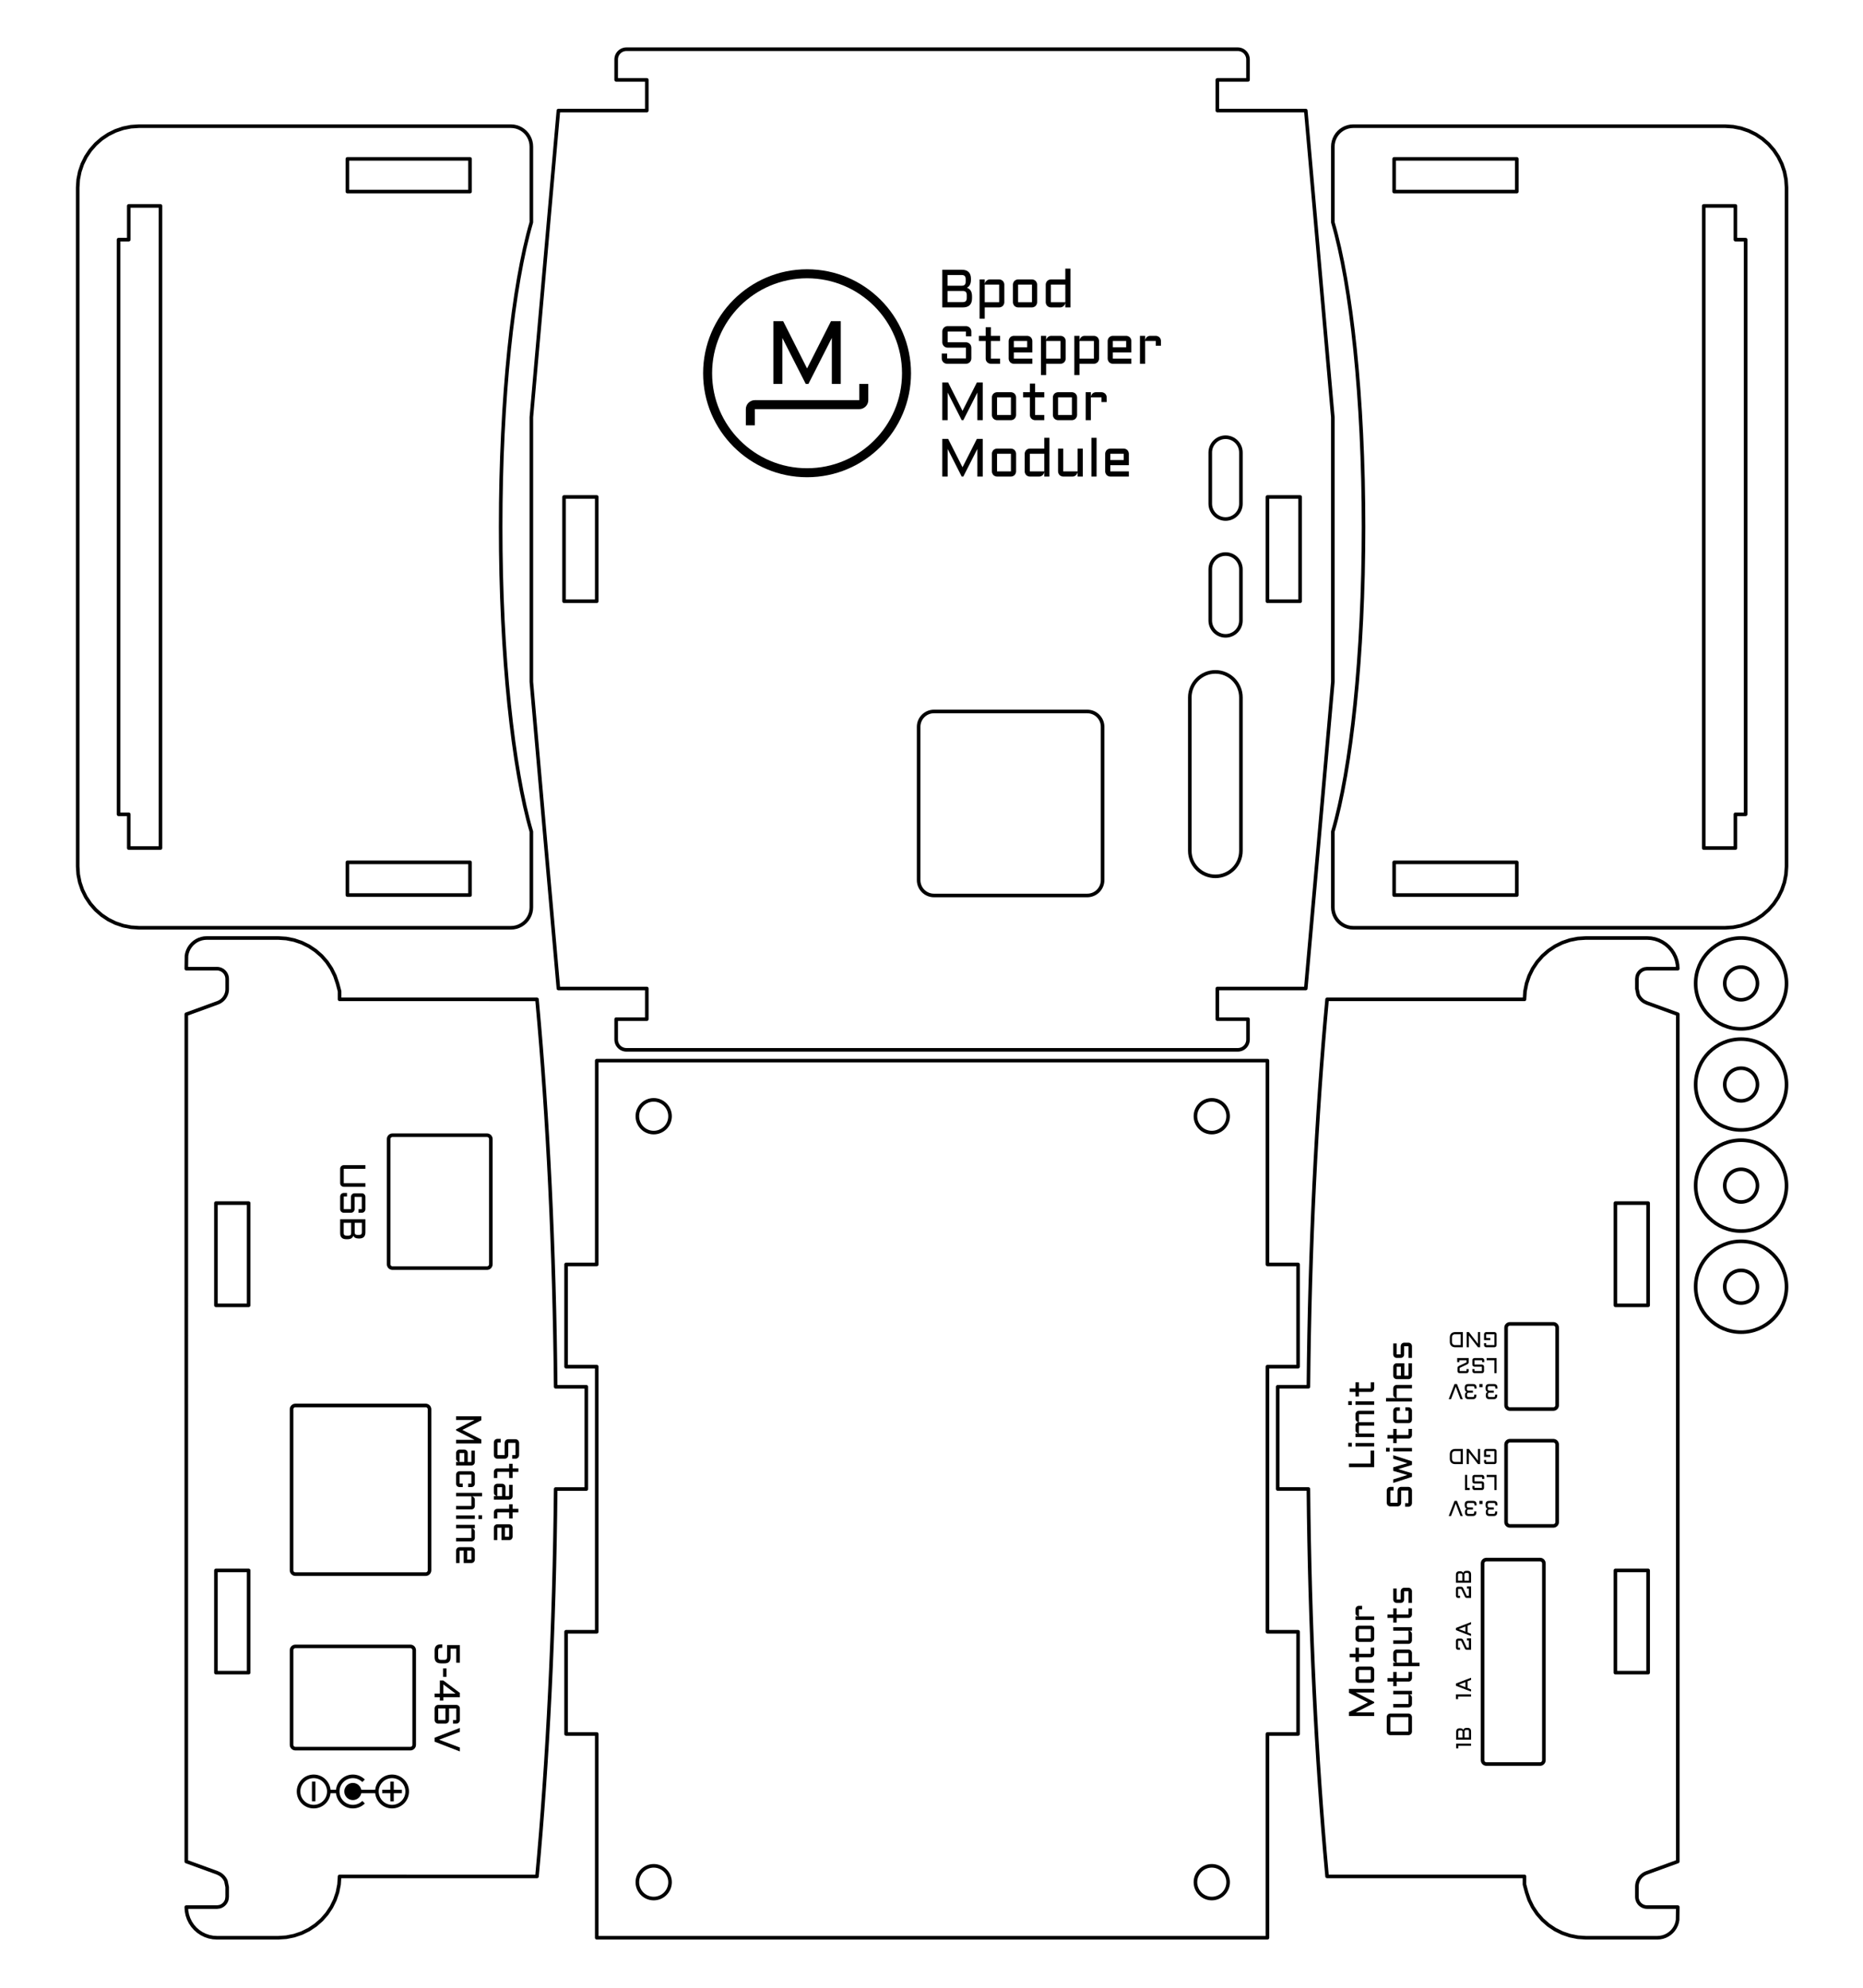 <?xml version="1.0" encoding="UTF-8" standalone="no"?>
<!DOCTYPE svg PUBLIC "-//W3C//DTD SVG 1.1//EN" "http://www.w3.org/Graphics/SVG/1.1/DTD/svg11.dtd">
<svg width="689px" height="735px" version="1.1" xmlns="http://www.w3.org/2000/svg" xmlns:xlink="http://www.w3.org/1999/xlink" xml:space="preserve" xmlns:serif="http://www.serif.com/" style="fill-rule:evenodd;clip-rule:evenodd;stroke-linecap:round;stroke-linejoin:round;">
    <rect id="Artboard1" x="0" y="0" width="688.155" height="734.025" style="fill:none;"/>
    <g id="V1.1">
        <g id="long-side-2" serif:id="long side 2">
            <path d="M490.706,692.76C486.78,650.024 484.365,601.78 483.887,550.524L472.548,550.524L472.548,512.729L483.887,512.729C484.369,461.068 486.818,412.471 490.799,369.486L563.806,369.486L563.805,369.485L563.999,366.525L564.577,363.615L565.531,360.806L566.843,358.146L568.491,355.68L570.447,353.449L572.677,351.494L575.143,349.846L577.804,348.534L580.612,347.58L583.522,347.002L586.482,346.808L609.159,346.808L610.639,346.905L612.094,347.194L613.498,347.671L614.828,348.327L616.061,349.151L617.177,350.129L618.154,351.244L618.978,352.477L619.634,353.807L620.111,355.211L620.4,356.666L620.497,358.146L609.159,358.146L608.179,358.275L607.711,358.434L607.268,358.653L606.857,358.927L606.485,359.253L606.159,359.625L605.884,360.036L605.665,360.479L605.507,360.947L605.378,361.925L605.378,365.538L605.839,367.771L606.092,368.285L606.397,368.771L606.75,369.223L607.146,369.638L607.583,370.01L608.055,370.335L609.086,370.834L620.496,374.987L620.493,688.265L608.926,692.475L608.42,692.689L607.939,692.953L607.486,693.265L607.068,693.621L606.688,694.018L606.351,694.451L606.059,694.917L605.816,695.41L605.624,695.924L605.486,696.456L605.403,696.999L605.376,697.547L605.376,701.327L605.41,701.82L605.506,702.305L605.665,702.773L605.884,703.217L606.159,703.628L606.485,704L606.857,704.326L607.268,704.6L607.711,704.819L608.179,704.978L608.664,705.074L609.157,705.108L620.496,705.108L620.431,709.875L620.239,710.844L619.921,711.781L619.483,712.668L618.934,713.49L618.282,714.233L617.539,714.885L616.717,715.434L615.83,715.872L614.893,716.189L613.924,716.382L612.937,716.447L586.48,716.447L583.52,716.253L580.611,715.674L577.802,714.721L575.142,713.409L572.675,711.761L570.445,709.805L568.489,707.575L566.841,705.108L565.529,702.448L564.576,699.639L563.803,696.73L563.803,693.77L490.799,693.769L490.706,692.76ZM597.439,580.635L609.534,580.635L609.534,618.431L597.439,618.431L597.439,580.635ZM609.534,482.619L597.439,482.619L597.439,444.824L609.534,444.824L609.534,482.619ZM558.416,532.681C557.633,532.681 556.998,533.316 556.998,534.099C556.998,539.33 556.998,557.521 556.998,562.752C556.998,563.535 557.633,564.169 558.416,564.169C561.922,564.169 570.972,564.169 574.479,564.169C575.261,564.169 575.896,563.535 575.896,562.752C575.896,557.521 575.896,539.33 575.896,534.099C575.896,533.316 575.261,532.681 574.479,532.681C570.972,532.681 561.922,532.681 558.416,532.681ZM558.416,489.481C557.633,489.481 556.998,490.116 556.998,490.899C556.998,496.13 556.998,514.321 556.998,519.552C556.998,520.335 557.633,520.969 558.416,520.969C561.922,520.969 570.972,520.969 574.479,520.969C575.261,520.969 575.896,520.335 575.896,519.552C575.896,514.321 575.896,496.13 575.896,490.899C575.896,490.116 575.261,489.481 574.479,489.481C570.972,489.481 561.922,489.481 558.416,489.481ZM549.723,576.63C548.94,576.63 548.305,577.265 548.305,578.047C548.305,587.502 548.305,641.348 548.305,650.803C548.305,651.586 548.94,652.221 549.723,652.221C553.794,652.221 565.494,652.221 569.565,652.221C570.348,652.221 570.983,651.586 570.983,650.803C570.983,641.348 570.983,587.502 570.983,578.047C570.983,577.265 570.348,576.63 569.565,576.63C565.494,576.63 553.794,576.63 549.723,576.63Z" style="fill:none;stroke:black;stroke-width:1.33px;"/>
            <g>
                <path d="M553.804,556.609L553.019,556.609L553.019,556.312C553.019,556.101 552.972,555.946 552.879,555.847C552.785,555.748 552.631,555.698 552.418,555.698L550.804,555.698C550.591,555.698 550.437,555.748 550.343,555.847C550.25,555.946 550.203,556.101 550.203,556.312L550.203,556.745C550.203,556.959 550.25,557.114 550.343,557.21C550.437,557.306 550.591,557.355 550.804,557.355L552.461,557.355L552.461,558.136L550.828,558.136C550.633,558.144 550.493,558.196 550.408,558.294C550.323,558.392 550.281,558.542 550.281,558.745L550.281,559.112C550.281,559.326 550.329,559.482 550.424,559.581C550.519,559.68 550.672,559.73 550.883,559.73L552.34,559.73C552.551,559.73 552.703,559.68 552.797,559.581C552.89,559.482 552.937,559.326 552.937,559.112L552.937,558.816L553.722,558.816L553.722,559.152C553.722,560.06 553.269,560.515 552.363,560.515L550.859,560.515C550.398,560.515 550.056,560.403 549.834,560.179C549.611,559.955 549.5,559.612 549.5,559.152L549.5,559.05C549.5,558.735 549.555,558.475 549.666,558.271C549.776,558.066 549.937,557.915 550.148,557.816C549.911,557.745 549.73,557.605 549.605,557.394C549.48,557.183 549.418,556.903 549.418,556.554L549.418,556.273C549.418,555.366 549.871,554.913 550.777,554.913L552.441,554.913C553.35,554.913 553.804,555.366 553.804,556.273L553.804,556.609Z" style="fill-rule:nonzero;"/>
                <rect x="547.129" y="554.913" width="1.168" height="1.168" style="fill-rule:nonzero;"/>
                <path d="M546.09,556.609L545.304,556.609L545.304,556.312C545.304,556.101 545.258,555.946 545.164,555.847C545.07,555.748 544.916,555.698 544.703,555.698L543.09,555.698C542.876,555.698 542.722,555.748 542.629,555.847C542.535,555.946 542.488,556.101 542.488,556.312L542.488,556.745C542.488,556.959 542.535,557.114 542.629,557.21C542.722,557.306 542.876,557.355 543.09,557.355L544.746,557.355L544.746,558.136L543.113,558.136C542.918,558.144 542.778,558.196 542.693,558.294C542.608,558.392 542.566,558.542 542.566,558.745L542.566,559.112C542.566,559.326 542.614,559.482 542.709,559.581C542.804,559.68 542.957,559.73 543.168,559.73L544.625,559.73C544.836,559.73 544.988,559.68 545.082,559.581C545.176,559.482 545.222,559.326 545.222,559.112L545.222,558.816L546.008,558.816L546.008,559.152C546.008,560.06 545.554,560.515 544.648,560.515L543.144,560.515C542.683,560.515 542.342,560.403 542.119,560.179C541.896,559.955 541.785,559.612 541.785,559.152L541.785,559.05C541.785,558.735 541.84,558.475 541.951,558.271C542.062,558.066 542.222,557.915 542.433,557.816C542.196,557.745 542.015,557.605 541.89,557.394C541.765,557.183 541.703,556.903 541.703,556.554L541.703,556.273C541.703,555.366 542.156,554.913 543.062,554.913L544.726,554.913C545.635,554.913 546.09,555.366 546.09,556.273L546.09,556.609Z" style="fill-rule:nonzero;"/>
                <path d="M538.824,554.913L540.984,560.515L540.125,560.515L538.383,555.905L536.636,560.515L535.781,560.515L537.941,554.913L538.824,554.913Z" style="fill-rule:nonzero;"/>
                <path d="M552.683,550.915L552.683,546.114L549.804,546.114L549.804,545.313L553.484,545.313L553.484,550.915L552.683,550.915Z" style="fill-rule:nonzero;"/>
                <path d="M548.043,547.712C548.152,547.712 548.256,547.733 548.353,547.776C548.451,547.819 548.536,547.876 548.609,547.948C548.682,548.02 548.739,548.104 548.781,548.202C548.823,548.3 548.843,548.403 548.843,548.512L548.843,550.114C548.843,550.223 548.823,550.327 548.781,550.425C548.739,550.522 548.682,550.607 548.609,550.678C548.536,550.75 548.451,550.807 548.353,550.85C548.256,550.893 548.152,550.915 548.043,550.915L545.324,550.915C545.215,550.915 545.111,550.893 545.013,550.85C544.916,550.807 544.83,550.75 544.758,550.678C544.685,550.607 544.627,550.522 544.586,550.425C544.544,550.327 544.523,550.223 544.523,550.114L544.523,549.391L545.324,549.391L545.324,550.114L548.043,550.114L548.043,548.512L545.324,548.512C545.215,548.512 545.111,548.492 545.013,548.45C544.916,548.408 544.83,548.351 544.758,548.278C544.685,548.205 544.627,548.12 544.586,548.022C544.544,547.925 544.523,547.821 544.523,547.712L544.523,546.114C544.523,546.005 544.544,545.901 544.586,545.803C544.627,545.706 544.685,545.621 544.758,545.548C544.83,545.475 544.916,545.417 545.013,545.376C545.111,545.334 545.215,545.313 545.324,545.313L548.121,545.313C548.23,545.313 548.334,545.334 548.431,545.376C548.529,545.417 548.614,545.475 548.687,545.548C548.76,545.621 548.817,545.706 548.859,545.803C548.901,545.901 548.922,546.005 548.922,546.114L548.922,546.833L548.121,546.833L548.121,546.114L545.324,546.114L545.324,547.712L548.043,547.712Z" style="fill-rule:nonzero;"/>
                <path d="M541.801,550.915L541.801,545.313L542.601,545.313L542.601,550.114L543.562,550.114L543.562,550.915L541.801,550.915Z" style="fill-rule:nonzero;"/>
                <path d="M553.484,540.518C553.484,540.627 553.463,540.731 553.422,540.829C553.38,540.926 553.323,541.011 553.25,541.082C553.177,541.154 553.092,541.211 552.994,541.254C552.896,541.297 552.793,541.319 552.683,541.319L549.644,541.319C549.535,541.319 549.431,541.297 549.334,541.254C549.236,541.211 549.151,541.154 549.078,541.082C549.005,541.011 548.948,540.926 548.906,540.829C548.864,540.731 548.843,540.627 548.843,540.518L548.843,539.795L549.644,539.795L549.644,540.518L552.683,540.518L552.683,536.518L549.644,536.518L549.644,537.877L551.164,537.877L551.164,538.678L548.843,538.678L548.843,536.518C548.843,536.409 548.864,536.305 548.906,536.207C548.948,536.11 549.005,536.025 549.078,535.952C549.151,535.879 549.236,535.821 549.334,535.78C549.431,535.738 549.535,535.717 549.644,535.717L552.683,535.717C552.793,535.717 552.896,535.738 552.994,535.78C553.092,535.821 553.177,535.879 553.25,535.952C553.323,536.025 553.38,536.11 553.422,536.207C553.463,536.305 553.484,536.409 553.484,536.518L553.484,540.518Z" style="fill-rule:nonzero;"/>
                <path d="M546.605,535.717L547.406,535.717L547.406,541.319L546.605,541.319L543.238,536.975L543.238,541.319L542.437,541.319L542.437,535.717L543.238,535.717L546.605,540.061L546.605,535.717Z" style="fill-rule:nonzero;"/>
                <path d="M538.152,536.518C537.78,536.518 537.493,536.618 537.293,536.819C537.092,537.019 536.992,537.306 536.992,537.678L536.992,539.358C536.992,539.54 537.018,539.703 537.07,539.846C537.122,539.989 537.198,540.111 537.299,540.211C537.399,540.312 537.521,540.388 537.664,540.44C537.807,540.492 537.97,540.518 538.152,540.518L540.199,540.518L540.199,536.518L538.152,536.518ZM541,535.717L541,541.319L538.152,541.319C537.853,541.319 537.582,541.273 537.342,541.18C537.101,541.088 536.895,540.956 536.724,540.786C536.554,540.615 536.422,540.409 536.33,540.166C536.237,539.924 536.191,539.655 536.191,539.358L536.191,537.678C536.191,537.381 536.237,537.112 536.33,536.87C536.422,536.627 536.554,536.421 536.724,536.25C536.895,536.08 537.101,535.948 537.342,535.856C537.582,535.763 537.853,535.717 538.152,535.717L541,535.717Z" style="fill-rule:nonzero;"/>
                <path d="M553.804,513.409L553.019,513.409L553.019,513.112C553.019,512.901 552.972,512.746 552.879,512.647C552.785,512.548 552.631,512.498 552.418,512.498L550.804,512.498C550.591,512.498 550.437,512.548 550.343,512.647C550.25,512.746 550.203,512.901 550.203,513.112L550.203,513.545C550.203,513.759 550.25,513.914 550.343,514.01C550.437,514.106 550.591,514.155 550.804,514.155L552.461,514.155L552.461,514.936L550.828,514.936C550.633,514.944 550.493,514.996 550.408,515.094C550.323,515.192 550.281,515.342 550.281,515.545L550.281,515.912C550.281,516.126 550.329,516.282 550.424,516.381C550.519,516.48 550.672,516.53 550.883,516.53L552.34,516.53C552.551,516.53 552.703,516.48 552.797,516.381C552.89,516.282 552.937,516.126 552.937,515.912L552.937,515.616L553.722,515.616L553.722,515.952C553.722,516.86 553.269,517.315 552.363,517.315L550.859,517.315C550.398,517.315 550.056,517.203 549.834,516.979C549.611,516.755 549.5,516.412 549.5,515.952L549.5,515.85C549.5,515.535 549.555,515.275 549.666,515.071C549.776,514.866 549.937,514.715 550.148,514.616C549.911,514.545 549.73,514.405 549.605,514.194C549.48,513.983 549.418,513.703 549.418,513.354L549.418,513.073C549.418,512.166 549.871,511.713 550.777,511.713L552.441,511.713C553.35,511.713 553.804,512.166 553.804,513.073L553.804,513.409Z" style="fill-rule:nonzero;"/>
                <rect x="547.129" y="511.713" width="1.168" height="1.168" style="fill-rule:nonzero;"/>
                <path d="M546.09,513.409L545.304,513.409L545.304,513.112C545.304,512.901 545.258,512.746 545.164,512.647C545.07,512.548 544.916,512.498 544.703,512.498L543.09,512.498C542.876,512.498 542.722,512.548 542.629,512.647C542.535,512.746 542.488,512.901 542.488,513.112L542.488,513.545C542.488,513.759 542.535,513.914 542.629,514.01C542.722,514.106 542.876,514.155 543.09,514.155L544.746,514.155L544.746,514.936L543.113,514.936C542.918,514.944 542.778,514.996 542.693,515.094C542.608,515.192 542.566,515.342 542.566,515.545L542.566,515.912C542.566,516.126 542.614,516.282 542.709,516.381C542.804,516.48 542.957,516.53 543.168,516.53L544.625,516.53C544.836,516.53 544.988,516.48 545.082,516.381C545.176,516.282 545.222,516.126 545.222,515.912L545.222,515.616L546.008,515.616L546.008,515.952C546.008,516.86 545.554,517.315 544.648,517.315L543.144,517.315C542.683,517.315 542.342,517.203 542.119,516.979C541.896,516.755 541.785,516.412 541.785,515.952L541.785,515.85C541.785,515.535 541.84,515.275 541.951,515.071C542.062,514.866 542.222,514.715 542.433,514.616C542.196,514.545 542.015,514.405 541.89,514.194C541.765,513.983 541.703,513.703 541.703,513.354L541.703,513.073C541.703,512.166 542.156,511.713 543.062,511.713L544.726,511.713C545.635,511.713 546.09,512.166 546.09,513.073L546.09,513.409Z" style="fill-rule:nonzero;"/>
                <path d="M538.824,511.713L540.984,517.315L540.125,517.315L538.383,512.705L536.636,517.315L535.781,517.315L537.941,511.713L538.824,511.713Z" style="fill-rule:nonzero;"/>
                <path d="M552.683,507.715L552.683,502.914L549.804,502.914L549.804,502.113L553.484,502.113L553.484,507.715L552.683,507.715Z" style="fill-rule:nonzero;"/>
                <path d="M548.043,504.512C548.152,504.512 548.256,504.533 548.353,504.576C548.451,504.619 548.536,504.676 548.609,504.748C548.682,504.82 548.739,504.904 548.781,505.002C548.823,505.1 548.843,505.203 548.843,505.312L548.843,506.914C548.843,507.023 548.823,507.127 548.781,507.225C548.739,507.322 548.682,507.407 548.609,507.478C548.536,507.55 548.451,507.607 548.353,507.65C548.256,507.693 548.152,507.715 548.043,507.715L545.324,507.715C545.215,507.715 545.111,507.693 545.013,507.65C544.916,507.607 544.83,507.55 544.758,507.478C544.685,507.407 544.627,507.322 544.586,507.225C544.544,507.127 544.523,507.023 544.523,506.914L544.523,506.191L545.324,506.191L545.324,506.914L548.043,506.914L548.043,505.312L545.324,505.312C545.215,505.312 545.111,505.292 545.013,505.25C544.916,505.208 544.83,505.151 544.758,505.078C544.685,505.005 544.627,504.92 544.586,504.822C544.544,504.725 544.523,504.621 544.523,504.512L544.523,502.914C544.523,502.805 544.544,502.701 544.586,502.603C544.627,502.506 544.685,502.421 544.758,502.348C544.83,502.275 544.916,502.217 545.013,502.176C545.111,502.134 545.215,502.113 545.324,502.113L548.121,502.113C548.23,502.113 548.334,502.134 548.431,502.176C548.529,502.217 548.614,502.275 548.687,502.348C548.76,502.421 548.817,502.506 548.859,502.603C548.901,502.701 548.922,502.805 548.922,502.914L548.922,503.633L548.121,503.633L548.121,502.914L545.324,502.914L545.324,504.512L548.043,504.512Z" style="fill-rule:nonzero;"/>
                <path d="M542.359,506.914L542.359,506.191L543.16,506.191L543.16,506.914C543.16,507.023 543.139,507.127 543.097,507.225C543.056,507.322 542.998,507.407 542.926,507.478C542.853,507.55 542.767,507.607 542.67,507.65C542.572,507.693 542.468,507.715 542.359,507.715L539.824,507.715C539.715,507.715 539.611,507.693 539.513,507.65C539.416,507.607 539.331,507.55 539.26,507.478C539.188,507.407 539.131,507.322 539.088,507.225C539.045,507.127 539.023,507.023 539.023,506.914L539.023,505.891C539.023,505.781 539.034,505.684 539.054,505.598C539.075,505.512 539.108,505.434 539.154,505.365C539.2,505.296 539.258,505.234 539.328,505.18C539.398,505.125 539.484,505.073 539.586,505.023L542.359,503.723L542.359,502.914L539.722,502.914L539.722,503.633L538.922,503.633L538.922,502.113L543.16,502.113L543.16,503.586C543.16,503.695 543.149,503.793 543.127,503.879C543.105,503.965 543.071,504.042 543.027,504.109C542.983,504.177 542.925,504.239 542.853,504.295C542.782,504.351 542.698,504.402 542.601,504.449L539.824,505.754L539.824,506.914L542.359,506.914Z" style="fill-rule:nonzero;"/>
                <path d="M553.484,497.318C553.484,497.427 553.463,497.531 553.422,497.629C553.38,497.726 553.323,497.811 553.25,497.882C553.177,497.954 553.092,498.011 552.994,498.054C552.896,498.097 552.793,498.119 552.683,498.119L549.644,498.119C549.535,498.119 549.431,498.097 549.334,498.054C549.236,498.011 549.151,497.954 549.078,497.882C549.005,497.811 548.948,497.726 548.906,497.629C548.864,497.531 548.843,497.427 548.843,497.318L548.843,496.595L549.644,496.595L549.644,497.318L552.683,497.318L552.683,493.318L549.644,493.318L549.644,494.677L551.164,494.677L551.164,495.478L548.843,495.478L548.843,493.318C548.843,493.209 548.864,493.105 548.906,493.007C548.948,492.91 549.005,492.825 549.078,492.752C549.151,492.679 549.236,492.621 549.334,492.58C549.431,492.538 549.535,492.517 549.644,492.517L552.683,492.517C552.793,492.517 552.896,492.538 552.994,492.58C553.092,492.621 553.177,492.679 553.25,492.752C553.323,492.825 553.38,492.91 553.422,493.007C553.463,493.105 553.484,493.209 553.484,493.318L553.484,497.318Z" style="fill-rule:nonzero;"/>
                <path d="M546.605,492.517L547.406,492.517L547.406,498.119L546.605,498.119L543.238,493.775L543.238,498.119L542.437,498.119L542.437,492.517L543.238,492.517L546.605,496.861L546.605,492.517Z" style="fill-rule:nonzero;"/>
                <path d="M538.152,493.318C537.78,493.318 537.493,493.418 537.293,493.619C537.092,493.819 536.992,494.106 536.992,494.478L536.992,496.158C536.992,496.34 537.018,496.503 537.07,496.646C537.122,496.789 537.198,496.911 537.299,497.011C537.399,497.112 537.521,497.188 537.664,497.24C537.807,497.292 537.97,497.318 538.152,497.318L540.199,497.318L540.199,493.318L538.152,493.318ZM541,492.517L541,498.119L538.152,498.119C537.853,498.119 537.582,498.073 537.342,497.98C537.101,497.888 536.895,497.756 536.724,497.586C536.554,497.415 536.422,497.209 536.33,496.966C536.237,496.724 536.191,496.455 536.191,496.158L536.191,494.478C536.191,494.181 536.237,493.912 536.33,493.67C536.422,493.427 536.554,493.221 536.724,493.05C536.895,492.88 537.101,492.748 537.342,492.656C537.582,492.563 537.853,492.517 538.152,492.517L541,492.517Z" style="fill-rule:nonzero;"/>
                <path d="M539.25,589.996L539.973,589.996L539.973,590.797L539.25,590.797C539.141,590.797 539.037,590.776 538.94,590.734C538.842,590.693 538.757,590.635 538.686,590.563C538.614,590.49 538.557,590.404 538.514,590.307C538.471,590.209 538.449,590.105 538.449,589.996L538.449,587.461C538.449,587.352 538.471,587.248 538.514,587.15C538.557,587.053 538.614,586.968 538.686,586.897C538.757,586.825 538.842,586.768 538.94,586.725C539.037,586.682 539.141,586.66 539.25,586.66L540.274,586.66C540.383,586.66 540.481,586.671 540.566,586.691C540.652,586.712 540.73,586.745 540.799,586.791C540.868,586.837 540.93,586.895 540.984,586.965C541.039,587.035 541.091,587.121 541.141,587.223L542.441,589.996L543.25,589.996L543.25,587.359L542.531,587.359L542.531,586.559L544.051,586.559L544.051,590.797L542.578,590.797C542.469,590.797 542.371,590.786 542.285,590.764C542.199,590.742 542.122,590.708 542.055,590.664C541.987,590.62 541.925,590.562 541.869,590.49C541.813,590.419 541.762,590.335 541.715,590.238L540.41,587.461L539.25,587.461L539.25,589.996Z" style="fill-rule:nonzero;"/>
                <path d="M541.129,581.551C541.165,581.434 541.218,581.327 541.285,581.23C541.353,581.134 541.44,581.052 541.545,580.984C541.65,580.917 541.775,580.865 541.918,580.828C542.061,580.792 542.225,580.773 542.41,580.773L542.691,580.773C543.598,580.773 544.051,581.227 544.051,582.133L544.051,585.199L538.449,585.199L538.449,582.293C538.449,581.387 538.904,580.934 539.813,580.934L539.914,580.934C540.229,580.934 540.486,580.984 540.686,581.084C540.885,581.184 541.033,581.34 541.129,581.551ZM541.609,584.414L543.266,584.414L543.266,582.156C543.266,581.945 543.216,581.793 543.117,581.699C543.018,581.605 542.863,581.559 542.652,581.559L542.219,581.559C542.005,581.559 541.85,581.605 541.754,581.699C541.658,581.793 541.609,581.945 541.609,582.156L541.609,584.414ZM539.234,584.414L540.828,584.414L540.828,582.262C540.82,582.069 540.768,581.93 540.67,581.846C540.572,581.761 540.422,581.719 540.219,581.719L539.852,581.719C539.638,581.719 539.482,581.766 539.383,581.859C539.284,581.953 539.234,582.105 539.234,582.316L539.234,584.414Z" style="fill-rule:nonzero;"/>
                <path d="M539.25,609.184L539.973,609.184L539.973,609.985L539.25,609.985C539.141,609.985 539.037,609.964 538.94,609.923C538.842,609.881 538.757,609.824 538.686,609.751C538.614,609.678 538.557,609.593 538.514,609.495C538.471,609.397 538.449,609.294 538.449,609.184L538.449,606.649C538.449,606.54 538.471,606.436 538.514,606.339C538.557,606.241 538.614,606.156 538.686,606.085C538.757,606.013 538.842,605.956 538.94,605.913C539.037,605.87 539.141,605.848 539.25,605.848L540.274,605.848C540.383,605.848 540.481,605.859 540.566,605.88C540.652,605.901 540.73,605.934 540.799,605.979C540.868,606.025 540.93,606.083 540.984,606.153C541.039,606.223 541.091,606.309 541.141,606.411L542.441,609.184L543.25,609.184L543.25,606.548L542.531,606.548L542.531,605.747L544.051,605.747L544.051,609.985L542.578,609.985C542.469,609.985 542.371,609.974 542.285,609.952C542.199,609.93 542.122,609.897 542.055,609.852C541.987,609.808 541.925,609.75 541.869,609.679C541.813,609.607 541.762,609.523 541.715,609.427L540.41,606.649L539.25,606.649L539.25,609.184Z" style="fill-rule:nonzero;"/>
                <path d="M538.449,601.907L544.051,599.747L544.051,600.548L542.762,601.044L542.762,603.571L544.051,604.067L544.051,604.868L538.449,602.708L538.449,601.907ZM541.961,603.266L541.961,601.352L539.492,602.305L541.961,603.266Z" style="fill-rule:nonzero;"/>
                <path d="M538.449,626.466L544.051,626.466L544.051,627.267L539.25,627.267L539.25,628.228L538.449,628.228L538.449,626.466Z" style="fill-rule:nonzero;"/>
                <path d="M538.449,622.466L544.051,620.306L544.051,621.107L542.762,621.603L542.762,624.13L544.051,624.627L544.051,625.427L538.449,623.267L538.449,622.466ZM541.961,623.826L541.961,621.912L539.492,622.865L541.961,623.826Z" style="fill-rule:nonzero;"/>
                <path d="M538.543,644.686L544.051,644.686L544.051,645.473L539.33,645.473L539.33,646.418L538.543,646.418L538.543,644.686Z" style="fill-rule:nonzero;"/>
                <path d="M541.178,639.604C541.214,639.488 541.265,639.383 541.331,639.289C541.398,639.194 541.483,639.113 541.587,639.047C541.69,638.98 541.813,638.929 541.954,638.893C542.094,638.857 542.256,638.839 542.438,638.839L542.714,638.839C543.605,638.839 544.051,639.285 544.051,640.176L544.051,643.191L538.543,643.191L538.543,640.334C538.543,639.442 538.99,638.997 539.883,638.997L539.983,638.997C540.293,638.997 540.546,639.046 540.742,639.145C540.938,639.243 541.083,639.396 541.178,639.604ZM541.65,642.419L543.279,642.419L543.279,640.199C543.279,639.992 543.23,639.842 543.133,639.75C543.036,639.657 542.883,639.611 542.676,639.611L542.249,639.611C542.039,639.611 541.887,639.657 541.792,639.75C541.698,639.842 541.65,639.992 541.65,640.199L541.65,642.419ZM539.315,642.419L540.882,642.419L540.882,640.303C540.874,640.113 540.822,639.977 540.726,639.894C540.63,639.81 540.482,639.769 540.283,639.769L539.922,639.769C539.712,639.769 539.558,639.815 539.461,639.907C539.363,639.999 539.315,640.149 539.315,640.357L539.315,642.419Z" style="fill-rule:nonzero;"/>
                <g transform="matrix(8.16431e-17,-1.333,1.333,8.16431e-17,-438.419,1036.82)">
                    <g transform="matrix(10,0,0,10,300.943,710.162)">
                        <path d="M0.451,-0L0.19,-0.513L0.19,-0L0.09,-0L0.09,-0.7L0.199,-0.7L0.466,-0.173L0.733,-0.7L0.842,-0.7L0.842,-0L0.742,-0L0.742,-0.513L0.481,-0L0.451,-0Z" style="fill-rule:nonzero;"/>
                    </g>
                    <g transform="matrix(10,0,0,10,310.264,710.162)">
                        <path d="M0.53,-0.096C0.53,-0.083 0.527,-0.07 0.522,-0.059C0.517,-0.047 0.51,-0.037 0.502,-0.028C0.493,-0.019 0.483,-0.013 0.471,-0.008C0.46,-0.003 0.447,-0 0.434,-0L0.176,-0C0.163,-0 0.15,-0.003 0.139,-0.008C0.127,-0.013 0.117,-0.019 0.108,-0.028C0.1,-0.037 0.093,-0.047 0.088,-0.059C0.083,-0.07 0.08,-0.083 0.08,-0.096L0.08,-0.424C0.08,-0.437 0.083,-0.45 0.088,-0.461C0.093,-0.473 0.1,-0.483 0.108,-0.492C0.117,-0.501 0.127,-0.507 0.139,-0.512C0.15,-0.517 0.163,-0.52 0.176,-0.52L0.434,-0.52C0.447,-0.52 0.46,-0.517 0.471,-0.512C0.483,-0.507 0.493,-0.501 0.502,-0.492C0.51,-0.483 0.517,-0.473 0.522,-0.461C0.527,-0.45 0.53,-0.437 0.53,-0.424L0.53,-0.096ZM0.176,-0.424L0.176,-0.096L0.434,-0.096L0.434,-0.424L0.176,-0.424Z" style="fill-rule:nonzero;"/>
                    </g>
                    <g transform="matrix(10,0,0,10,316.363,710.162)">
                        <path d="M0.05,-0.52L0.177,-0.52L0.177,-0.68L0.273,-0.68L0.273,-0.52L0.444,-0.52L0.444,-0.424L0.273,-0.424L0.273,-0.096L0.444,-0.096L0.444,-0L0.273,-0C0.26,-0 0.248,-0.003 0.236,-0.008C0.224,-0.013 0.214,-0.019 0.205,-0.028C0.196,-0.037 0.189,-0.047 0.184,-0.059C0.179,-0.07 0.177,-0.083 0.177,-0.096L0.177,-0.424L0.05,-0.424L0.05,-0.52Z" style="fill-rule:nonzero;"/>
                    </g>
                    <g transform="matrix(10,0,0,10,321.602,710.162)">
                        <path d="M0.53,-0.096C0.53,-0.083 0.527,-0.07 0.522,-0.059C0.517,-0.047 0.51,-0.037 0.502,-0.028C0.493,-0.019 0.483,-0.013 0.471,-0.008C0.46,-0.003 0.447,-0 0.434,-0L0.176,-0C0.163,-0 0.15,-0.003 0.139,-0.008C0.127,-0.013 0.117,-0.019 0.108,-0.028C0.1,-0.037 0.093,-0.047 0.088,-0.059C0.083,-0.07 0.08,-0.083 0.08,-0.096L0.08,-0.424C0.08,-0.437 0.083,-0.45 0.088,-0.461C0.093,-0.473 0.1,-0.483 0.108,-0.492C0.117,-0.501 0.127,-0.507 0.139,-0.512C0.15,-0.517 0.163,-0.52 0.176,-0.52L0.434,-0.52C0.447,-0.52 0.46,-0.517 0.471,-0.512C0.483,-0.507 0.493,-0.501 0.502,-0.492C0.51,-0.483 0.517,-0.473 0.522,-0.461C0.527,-0.45 0.53,-0.437 0.53,-0.424L0.53,-0.096ZM0.176,-0.424L0.176,-0.096L0.434,-0.096L0.434,-0.424L0.176,-0.424Z" style="fill-rule:nonzero;"/>
                    </g>
                    <g transform="matrix(10,0,0,10,327.701,710.162)">
                        <path d="M0.176,-0.424L0.176,-0L0.08,-0L0.08,-0.52L0.176,-0.52L0.176,-0.428C0.176,-0.441 0.179,-0.453 0.185,-0.464C0.19,-0.475 0.197,-0.485 0.205,-0.493C0.214,-0.502 0.224,-0.508 0.235,-0.513C0.247,-0.518 0.259,-0.52 0.272,-0.52L0.374,-0.52C0.387,-0.52 0.4,-0.517 0.411,-0.512C0.423,-0.507 0.433,-0.501 0.442,-0.492C0.451,-0.483 0.458,-0.473 0.463,-0.461C0.468,-0.45 0.47,-0.437 0.47,-0.424L0.47,-0.336L0.374,-0.336L0.374,-0.424L0.176,-0.424Z" style="fill-rule:nonzero;"/>
                    </g>
                    <g transform="matrix(10,0,0,10,295.63,720.641)">
                        <path d="M0.69,-0.1C0.69,-0.086 0.687,-0.073 0.682,-0.061C0.677,-0.049 0.67,-0.038 0.661,-0.029C0.652,-0.02 0.641,-0.013 0.629,-0.008C0.616,-0.003 0.604,-0 0.59,-0L0.19,-0C0.176,-0 0.163,-0.003 0.151,-0.008C0.139,-0.013 0.128,-0.02 0.119,-0.029C0.11,-0.038 0.103,-0.049 0.098,-0.061C0.092,-0.073 0.09,-0.086 0.09,-0.1L0.09,-0.6C0.09,-0.614 0.092,-0.627 0.098,-0.639C0.103,-0.651 0.11,-0.662 0.119,-0.671C0.128,-0.68 0.139,-0.687 0.151,-0.692C0.163,-0.698 0.176,-0.7 0.19,-0.7L0.59,-0.7C0.604,-0.7 0.616,-0.698 0.629,-0.692C0.641,-0.687 0.652,-0.68 0.661,-0.671C0.67,-0.662 0.677,-0.651 0.682,-0.639C0.687,-0.627 0.69,-0.614 0.69,-0.6L0.69,-0.1ZM0.19,-0.6L0.19,-0.1L0.59,-0.1L0.59,-0.6L0.19,-0.6Z" style="fill-rule:nonzero;"/>
                    </g>
                    <g transform="matrix(10,0,0,10,303.428,720.641)">
                        <path d="M0.08,-0.52L0.176,-0.52L0.176,-0.096L0.444,-0.096L0.444,-0.52L0.54,-0.52L0.54,-0L0.444,-0L0.444,-0.088C0.443,-0.076 0.44,-0.064 0.434,-0.054C0.429,-0.043 0.421,-0.034 0.413,-0.026C0.404,-0.018 0.394,-0.011 0.383,-0.007C0.372,-0.002 0.361,-0 0.348,-0L0.176,-0C0.163,-0 0.15,-0.003 0.139,-0.008C0.127,-0.013 0.117,-0.019 0.108,-0.028C0.1,-0.037 0.093,-0.047 0.088,-0.059C0.083,-0.07 0.08,-0.083 0.08,-0.096L0.08,-0.52Z" style="fill-rule:nonzero;"/>
                    </g>
                    <g transform="matrix(10,0,0,10,309.629,720.641)">
                        <path d="M0.05,-0.52L0.177,-0.52L0.177,-0.68L0.273,-0.68L0.273,-0.52L0.444,-0.52L0.444,-0.424L0.273,-0.424L0.273,-0.096L0.444,-0.096L0.444,-0L0.273,-0C0.26,-0 0.248,-0.003 0.236,-0.008C0.224,-0.013 0.214,-0.019 0.205,-0.028C0.196,-0.037 0.189,-0.047 0.184,-0.059C0.179,-0.07 0.177,-0.083 0.177,-0.096L0.177,-0.424L0.05,-0.424L0.05,-0.52Z" style="fill-rule:nonzero;"/>
                    </g>
                    <g transform="matrix(10,0,0,10,314.869,720.641)">
                        <path d="M0.54,-0.096C0.54,-0.083 0.538,-0.07 0.532,-0.059C0.527,-0.047 0.521,-0.037 0.512,-0.028C0.503,-0.019 0.493,-0.013 0.481,-0.008C0.47,-0.003 0.457,-0 0.444,-0L0.176,-0L0.176,0.21L0.08,0.21L0.08,-0.52L0.176,-0.52L0.176,-0.432C0.177,-0.444 0.18,-0.456 0.186,-0.467C0.191,-0.477 0.198,-0.486 0.207,-0.494C0.215,-0.502 0.225,-0.509 0.236,-0.513C0.247,-0.518 0.259,-0.52 0.272,-0.52L0.444,-0.52C0.457,-0.52 0.47,-0.517 0.481,-0.512C0.493,-0.507 0.503,-0.501 0.512,-0.492C0.521,-0.483 0.527,-0.473 0.532,-0.461C0.538,-0.45 0.54,-0.437 0.54,-0.424L0.54,-0.096ZM0.444,-0.096L0.444,-0.424L0.176,-0.424L0.176,-0.096L0.444,-0.096Z" style="fill-rule:nonzero;"/>
                    </g>
                    <g transform="matrix(10,0,0,10,321.07,720.641)">
                        <path d="M0.08,-0.52L0.176,-0.52L0.176,-0.096L0.444,-0.096L0.444,-0.52L0.54,-0.52L0.54,-0L0.444,-0L0.444,-0.088C0.443,-0.076 0.44,-0.064 0.434,-0.054C0.429,-0.043 0.421,-0.034 0.413,-0.026C0.404,-0.018 0.394,-0.011 0.383,-0.007C0.372,-0.002 0.361,-0 0.348,-0L0.176,-0C0.163,-0 0.15,-0.003 0.139,-0.008C0.127,-0.013 0.117,-0.019 0.108,-0.028C0.1,-0.037 0.093,-0.047 0.088,-0.059C0.083,-0.07 0.08,-0.083 0.08,-0.096L0.08,-0.52Z" style="fill-rule:nonzero;"/>
                    </g>
                    <g transform="matrix(10,0,0,10,327.271,720.641)">
                        <path d="M0.05,-0.52L0.177,-0.52L0.177,-0.68L0.273,-0.68L0.273,-0.52L0.444,-0.52L0.444,-0.424L0.273,-0.424L0.273,-0.096L0.444,-0.096L0.444,-0L0.273,-0C0.26,-0 0.248,-0.003 0.236,-0.008C0.224,-0.013 0.214,-0.019 0.205,-0.028C0.196,-0.037 0.189,-0.047 0.184,-0.059C0.179,-0.07 0.177,-0.083 0.177,-0.096L0.177,-0.424L0.05,-0.424L0.05,-0.52Z" style="fill-rule:nonzero;"/>
                    </g>
                    <g transform="matrix(10,0,0,10,332.51,720.641)">
                        <path d="M0.394,-0.096L0.394,-0.217L0.166,-0.217C0.153,-0.217 0.14,-0.219 0.128,-0.224C0.117,-0.229 0.107,-0.236 0.098,-0.245C0.089,-0.253 0.082,-0.264 0.077,-0.275C0.072,-0.287 0.07,-0.3 0.07,-0.313L0.07,-0.424C0.07,-0.437 0.072,-0.45 0.077,-0.461C0.082,-0.473 0.089,-0.483 0.098,-0.492C0.107,-0.501 0.117,-0.507 0.128,-0.512C0.14,-0.517 0.153,-0.52 0.166,-0.52L0.47,-0.52L0.47,-0.424L0.166,-0.424L0.166,-0.313L0.394,-0.313C0.407,-0.313 0.42,-0.31 0.431,-0.305C0.443,-0.3 0.453,-0.294 0.462,-0.285C0.471,-0.276 0.478,-0.266 0.483,-0.254C0.488,-0.243 0.49,-0.23 0.49,-0.217L0.49,-0.096C0.49,-0.083 0.488,-0.07 0.483,-0.059C0.478,-0.047 0.471,-0.037 0.462,-0.028C0.453,-0.019 0.443,-0.013 0.431,-0.008C0.42,-0.003 0.407,-0 0.394,-0L0.07,-0L0.07,-0.096L0.394,-0.096Z" style="fill-rule:nonzero;"/>
                    </g>
                </g>
                <g transform="matrix(8.16431e-17,-1.333,1.333,8.16431e-17,-438.419,949.223)">
                    <g transform="matrix(10,0,0,10,304.249,710.162)">
                        <path d="M0.19,-0.7L0.19,-0.1L0.55,-0.1L0.55,-0L0.09,-0L0.09,-0.7L0.19,-0.7Z" style="fill-rule:nonzero;"/>
                    </g>
                    <g transform="matrix(10,0,0,10,310.049,710.162)">
                        <path d="M0.181,-0.52L0.181,-0L0.085,-0L0.085,-0.52L0.181,-0.52ZM0.08,-0.72L0.186,-0.72L0.186,-0.62L0.08,-0.62L0.08,-0.72Z" style="fill-rule:nonzero;"/>
                    </g>
                    <g transform="matrix(10,0,0,10,312.71,710.162)">
                        <path d="M0.492,-0.424L0.492,-0L0.396,-0L0.396,-0.424L0.176,-0.424L0.176,-0L0.08,-0L0.08,-0.52L0.176,-0.52L0.176,-0.428C0.176,-0.441 0.179,-0.453 0.185,-0.464C0.19,-0.475 0.197,-0.485 0.205,-0.493C0.214,-0.502 0.224,-0.508 0.235,-0.513C0.247,-0.518 0.259,-0.52 0.272,-0.52L0.396,-0.52C0.409,-0.52 0.421,-0.518 0.432,-0.513C0.444,-0.508 0.454,-0.502 0.462,-0.493C0.471,-0.485 0.478,-0.475 0.484,-0.464C0.489,-0.453 0.492,-0.441 0.492,-0.428C0.493,-0.441 0.496,-0.453 0.501,-0.464C0.506,-0.475 0.513,-0.485 0.521,-0.493C0.53,-0.502 0.54,-0.508 0.551,-0.513C0.563,-0.518 0.575,-0.52 0.588,-0.52L0.712,-0.52C0.725,-0.52 0.738,-0.517 0.75,-0.512C0.761,-0.507 0.771,-0.501 0.78,-0.492C0.789,-0.483 0.795,-0.473 0.801,-0.461C0.806,-0.45 0.808,-0.437 0.808,-0.424L0.808,-0L0.712,-0L0.712,-0.424L0.492,-0.424Z" style="fill-rule:nonzero;"/>
                    </g>
                    <g transform="matrix(10,0,0,10,321.592,710.162)">
                        <path d="M0.181,-0.52L0.181,-0L0.085,-0L0.085,-0.52L0.181,-0.52ZM0.08,-0.72L0.186,-0.72L0.186,-0.62L0.08,-0.62L0.08,-0.72Z" style="fill-rule:nonzero;"/>
                    </g>
                    <g transform="matrix(10,0,0,10,324.253,710.162)">
                        <path d="M0.05,-0.52L0.177,-0.52L0.177,-0.68L0.273,-0.68L0.273,-0.52L0.444,-0.52L0.444,-0.424L0.273,-0.424L0.273,-0.096L0.444,-0.096L0.444,-0L0.273,-0C0.26,-0 0.248,-0.003 0.236,-0.008C0.224,-0.013 0.214,-0.019 0.205,-0.028C0.196,-0.037 0.189,-0.047 0.184,-0.059C0.179,-0.07 0.177,-0.083 0.177,-0.096L0.177,-0.424L0.05,-0.424L0.05,-0.52Z" style="fill-rule:nonzero;"/>
                    </g>
                    <g transform="matrix(10,0,0,10,293.377,720.641)">
                        <path d="M0.19,-0.3C0.176,-0.3 0.163,-0.302 0.151,-0.308C0.139,-0.313 0.128,-0.32 0.119,-0.329C0.11,-0.338 0.103,-0.349 0.098,-0.361C0.092,-0.373 0.09,-0.386 0.09,-0.4L0.09,-0.6C0.09,-0.614 0.092,-0.627 0.098,-0.639C0.103,-0.651 0.11,-0.662 0.119,-0.671C0.128,-0.68 0.139,-0.687 0.151,-0.692C0.163,-0.698 0.176,-0.7 0.19,-0.7L0.53,-0.7C0.543,-0.7 0.556,-0.698 0.569,-0.692C0.581,-0.687 0.591,-0.68 0.601,-0.671C0.61,-0.662 0.617,-0.651 0.622,-0.639C0.627,-0.627 0.63,-0.614 0.63,-0.6L0.63,-0.51L0.53,-0.51L0.53,-0.6L0.19,-0.6L0.19,-0.4L0.53,-0.4C0.543,-0.4 0.556,-0.397 0.569,-0.392C0.581,-0.387 0.591,-0.38 0.601,-0.371C0.61,-0.361 0.617,-0.351 0.622,-0.339C0.627,-0.326 0.63,-0.313 0.63,-0.3L0.63,-0.1C0.63,-0.086 0.627,-0.073 0.622,-0.061C0.617,-0.049 0.61,-0.038 0.601,-0.029C0.591,-0.02 0.581,-0.013 0.569,-0.008C0.556,-0.003 0.543,-0 0.53,-0L0.18,-0C0.167,-0 0.154,-0.003 0.141,-0.008C0.129,-0.013 0.118,-0.02 0.109,-0.029C0.1,-0.038 0.093,-0.049 0.088,-0.061C0.083,-0.073 0.08,-0.086 0.08,-0.1L0.08,-0.19L0.18,-0.19L0.18,-0.1L0.53,-0.1L0.53,-0.3L0.19,-0.3Z" style="fill-rule:nonzero;"/>
                    </g>
                    <g transform="matrix(10,0,0,10,300.579,720.641)">
                        <path d="M0.188,-0L0.02,-0.52L0.117,-0.52L0.24,-0.128L0.355,-0.52L0.453,-0.52L0.568,-0.128L0.691,-0.52L0.788,-0.52L0.62,-0L0.52,-0L0.404,-0.382L0.288,-0L0.188,-0Z" style="fill-rule:nonzero;"/>
                    </g>
                    <g transform="matrix(10,0,0,10,308.66,720.641)">
                        <path d="M0.181,-0.52L0.181,-0L0.085,-0L0.085,-0.52L0.181,-0.52ZM0.08,-0.72L0.186,-0.72L0.186,-0.62L0.08,-0.62L0.08,-0.72Z" style="fill-rule:nonzero;"/>
                    </g>
                    <g transform="matrix(10,0,0,10,311.321,720.641)">
                        <path d="M0.05,-0.52L0.177,-0.52L0.177,-0.68L0.273,-0.68L0.273,-0.52L0.444,-0.52L0.444,-0.424L0.273,-0.424L0.273,-0.096L0.444,-0.096L0.444,-0L0.273,-0C0.26,-0 0.248,-0.003 0.236,-0.008C0.224,-0.013 0.214,-0.019 0.205,-0.028C0.196,-0.037 0.189,-0.047 0.184,-0.059C0.179,-0.07 0.177,-0.083 0.177,-0.096L0.177,-0.424L0.05,-0.424L0.05,-0.52Z" style="fill-rule:nonzero;"/>
                    </g>
                    <g transform="matrix(10,0,0,10,316.561,720.641)">
                        <path d="M0.176,-0.424L0.176,-0.096L0.424,-0.096L0.424,-0.184L0.52,-0.184L0.52,-0.096C0.52,-0.083 0.517,-0.07 0.512,-0.059C0.507,-0.047 0.501,-0.037 0.492,-0.028C0.483,-0.019 0.473,-0.013 0.461,-0.008C0.45,-0.003 0.437,-0 0.424,-0L0.176,-0C0.163,-0 0.15,-0.003 0.139,-0.008C0.127,-0.013 0.117,-0.019 0.108,-0.028C0.1,-0.037 0.093,-0.047 0.088,-0.059C0.083,-0.07 0.08,-0.083 0.08,-0.096L0.08,-0.424C0.08,-0.437 0.083,-0.45 0.088,-0.461C0.093,-0.473 0.1,-0.483 0.108,-0.492C0.117,-0.501 0.127,-0.507 0.139,-0.512C0.15,-0.517 0.163,-0.52 0.176,-0.52L0.424,-0.52C0.437,-0.52 0.45,-0.517 0.461,-0.512C0.473,-0.507 0.483,-0.501 0.492,-0.492C0.501,-0.483 0.507,-0.473 0.512,-0.461C0.517,-0.45 0.52,-0.437 0.52,-0.424L0.52,-0.336L0.424,-0.336L0.424,-0.424L0.176,-0.424Z" style="fill-rule:nonzero;"/>
                    </g>
                    <g transform="matrix(10,0,0,10,322.562,720.641)">
                        <path d="M0.54,-0L0.444,-0L0.444,-0.424L0.176,-0.424L0.176,-0L0.08,-0L0.08,-0.72L0.176,-0.72L0.176,-0.428C0.176,-0.441 0.179,-0.453 0.185,-0.464C0.19,-0.475 0.197,-0.485 0.205,-0.493C0.214,-0.502 0.224,-0.508 0.235,-0.513C0.247,-0.518 0.259,-0.52 0.272,-0.52L0.444,-0.52C0.457,-0.52 0.47,-0.517 0.481,-0.512C0.493,-0.507 0.503,-0.501 0.512,-0.492C0.521,-0.483 0.527,-0.473 0.532,-0.461C0.538,-0.45 0.54,-0.437 0.54,-0.424L0.54,-0Z" style="fill-rule:nonzero;"/>
                    </g>
                    <g transform="matrix(10,0,0,10,328.763,720.641)">
                        <path d="M0.52,-0.211L0.176,-0.211L0.176,-0.096L0.52,-0.096L0.52,-0L0.176,-0C0.163,-0 0.15,-0.003 0.139,-0.008C0.127,-0.013 0.117,-0.019 0.108,-0.028C0.1,-0.037 0.093,-0.047 0.088,-0.059C0.083,-0.07 0.08,-0.083 0.08,-0.096L0.08,-0.424C0.08,-0.437 0.083,-0.45 0.088,-0.461C0.093,-0.473 0.1,-0.483 0.108,-0.492C0.117,-0.501 0.127,-0.507 0.139,-0.512C0.15,-0.517 0.163,-0.52 0.176,-0.52L0.424,-0.52C0.437,-0.52 0.45,-0.517 0.461,-0.512C0.473,-0.507 0.483,-0.501 0.492,-0.492C0.501,-0.483 0.507,-0.473 0.512,-0.461C0.517,-0.45 0.52,-0.437 0.52,-0.424L0.52,-0.211ZM0.176,-0.424L0.176,-0.307L0.424,-0.307L0.424,-0.424L0.176,-0.424Z" style="fill-rule:nonzero;"/>
                    </g>
                    <g transform="matrix(10,0,0,10,334.764,720.641)">
                        <path d="M0.394,-0.096L0.394,-0.217L0.166,-0.217C0.153,-0.217 0.14,-0.219 0.128,-0.224C0.117,-0.229 0.107,-0.236 0.098,-0.245C0.089,-0.253 0.082,-0.264 0.077,-0.275C0.072,-0.287 0.07,-0.3 0.07,-0.313L0.07,-0.424C0.07,-0.437 0.072,-0.45 0.077,-0.461C0.082,-0.473 0.089,-0.483 0.098,-0.492C0.107,-0.501 0.117,-0.507 0.128,-0.512C0.14,-0.517 0.153,-0.52 0.166,-0.52L0.47,-0.52L0.47,-0.424L0.166,-0.424L0.166,-0.313L0.394,-0.313C0.407,-0.313 0.42,-0.31 0.431,-0.305C0.443,-0.3 0.453,-0.294 0.462,-0.285C0.471,-0.276 0.478,-0.266 0.483,-0.254C0.488,-0.243 0.49,-0.23 0.49,-0.217L0.49,-0.096C0.49,-0.083 0.488,-0.07 0.483,-0.059C0.478,-0.047 0.471,-0.037 0.462,-0.028C0.453,-0.019 0.443,-0.013 0.431,-0.008C0.42,-0.003 0.407,-0 0.394,-0L0.07,-0L0.07,-0.096L0.394,-0.096Z" style="fill-rule:nonzero;"/>
                    </g>
                </g>
            </g>
        </g>
        <g id="long-side-1" serif:id="long side 1">
            <path d="M198.686,370.504C202.613,413.241 205.027,461.485 205.505,512.741L216.844,512.741L216.844,550.536L205.505,550.536C205.023,602.197 202.574,650.794 198.593,693.779L125.586,693.768L125.587,693.77L125.394,696.73L124.815,699.639L123.861,702.448L122.549,705.108L120.901,707.575L118.946,709.805L116.715,711.761L114.249,713.409L111.589,714.721L108.78,715.674L105.87,716.253L102.91,716.447L80.233,716.447L78.753,716.35L77.299,716.061L75.894,715.584L74.564,714.928L73.331,714.104L72.216,713.126L71.238,712.011L70.414,710.778L69.758,709.447L69.281,708.043L68.992,706.588L68.895,705.108L80.233,705.108L81.213,704.979L81.681,704.821L82.124,704.602L82.535,704.327L82.907,704.001L83.233,703.63L83.508,703.219L83.727,702.775L83.886,702.307L84.014,701.329L84.014,697.716L83.554,695.484L83.3,694.969L82.995,694.484L82.643,694.031L82.246,693.617L81.809,693.245L81.337,692.919L80.306,692.42L68.896,688.267L68.899,374.989L80.466,370.779L80.972,370.565L81.454,370.301L81.906,369.989L82.324,369.633L82.704,369.236L83.041,368.803L83.333,368.338L83.576,367.845L83.768,367.33L83.906,366.799L83.99,366.256L84.016,365.707L84.016,361.928L83.982,361.434L83.886,360.949L83.727,360.481L83.508,360.038L83.233,359.627L82.908,359.255L82.536,358.929L82.125,358.654L81.681,358.435L81.213,358.276L80.728,358.18L80.235,358.146L68.896,358.146L68.961,353.38L69.154,352.41L69.471,351.474L69.909,350.587L70.458,349.765L71.11,349.021L71.853,348.37L72.676,347.82L73.562,347.383L74.499,347.065L75.468,346.872L76.455,346.808L102.912,346.808L105.872,347.002L108.781,347.58L111.59,348.534L114.25,349.846L116.717,351.494L118.947,353.449L120.903,355.68L122.551,358.146L123.863,360.806L124.816,363.615L125.589,366.525L125.589,369.485L198.593,369.496L198.686,370.504ZM91.953,482.619L79.858,482.619L79.858,444.824L91.953,444.824L91.953,482.619ZM79.858,580.635L91.953,580.635L91.953,618.431L79.858,618.431L79.858,580.635ZM151.764,646.521C152.547,646.521 153.181,645.887 153.181,645.104C153.181,639.139 153.181,616.108 153.181,610.143C153.181,609.36 152.547,608.726 151.764,608.726C144.996,608.726 116.013,608.726 109.244,608.726C108.461,608.726 107.827,609.36 107.827,610.143C107.827,616.108 107.827,639.139 107.827,645.104C107.827,645.887 108.461,646.521 109.244,646.521C116.013,646.521 144.996,646.521 151.764,646.521ZM157.433,582.005C157.809,582.005 158.17,581.855 158.435,581.59C158.701,581.324 158.851,580.963 158.851,580.587C158.851,572.226 158.851,529.421 158.851,521.06C158.851,520.684 158.701,520.323 158.435,520.058C158.17,519.792 157.809,519.642 157.433,519.642C150.105,519.642 116.572,519.642 109.244,519.642C108.868,519.642 108.508,519.792 108.242,520.058C107.976,520.323 107.827,520.684 107.827,521.06C107.827,529.421 107.827,572.226 107.827,580.587C107.827,580.963 107.976,581.324 108.242,581.59C108.508,581.855 108.868,582.005 109.244,582.005C116.572,582.005 150.105,582.005 157.433,582.005ZM180.11,468.856C180.486,468.856 180.847,468.706 181.113,468.441C181.378,468.175 181.528,467.814 181.528,467.438C181.528,460.293 181.528,428.284 181.528,421.139C181.528,420.763 181.378,420.403 181.113,420.137C180.847,419.871 180.486,419.722 180.11,419.722C174.145,419.722 151.115,419.722 145.15,419.722C144.774,419.722 144.413,419.871 144.148,420.137C143.882,420.403 143.732,420.763 143.732,421.139C143.732,428.284 143.732,460.293 143.732,467.438C143.732,467.814 143.882,468.175 144.148,468.441C144.413,468.706 144.774,468.856 145.15,468.856C151.115,468.856 174.145,468.856 180.11,468.856Z" style="fill:none;stroke:black;stroke-width:1.33px;"/>
            <g>
                <path d="M138.765,661.729C139.086,658.574 141.755,656.108 144.994,656.108C148.45,656.108 151.256,658.914 151.256,662.37C151.256,665.826 148.45,668.632 144.994,668.632C141.755,668.632 139.086,666.166 138.765,663.011L133.612,663.011C133.315,664.455 132.036,665.543 130.504,665.543C128.753,665.543 127.331,664.121 127.331,662.37C127.331,660.619 128.753,659.197 130.504,659.197C132.036,659.197 133.315,660.285 133.612,661.729L138.765,661.729ZM122.243,663.011C121.922,666.166 119.253,668.632 116.014,668.632C112.558,668.632 109.752,665.826 109.752,662.37C109.752,658.914 112.558,656.108 116.014,656.108C119.253,656.108 121.922,658.574 122.243,661.729L124.275,661.729C124.596,658.574 127.264,656.108 130.504,656.108C132.232,656.108 133.797,656.81 134.931,657.943L133.996,658.878C133.102,657.984 131.867,657.431 130.504,657.431C127.778,657.431 125.565,659.644 125.565,662.37C125.565,665.096 127.778,667.309 130.504,667.309C131.867,667.309 133.102,666.755 133.996,665.861L134.931,666.797C133.797,667.93 132.232,668.632 130.504,668.632C127.264,668.632 124.596,666.166 124.275,663.011L122.243,663.011ZM144.994,657.431C147.72,657.431 149.933,659.644 149.933,662.37C149.933,665.096 147.72,667.309 144.994,667.309C142.268,667.309 140.055,665.096 140.055,662.37C140.055,659.644 142.268,657.431 144.994,657.431ZM116.014,657.431C118.74,657.431 120.953,659.644 120.953,662.37C120.953,665.096 118.74,667.309 116.014,667.309C113.288,667.309 111.075,665.096 111.075,662.37C111.075,659.644 113.288,657.431 116.014,657.431ZM145.632,658.727L145.632,661.729L148.634,661.729L148.634,663.011L145.632,663.011L145.632,666.012L144.356,666.012L144.356,663.011L141.355,663.011L141.355,661.729L144.356,661.729L144.356,658.727L145.632,658.727ZM115.373,666.006L115.373,658.727L116.655,658.727L116.655,666.006L115.373,666.006Z"/>
                <path d="M135.137,430.799L135.137,432.134L127.136,432.134L127.136,437.466L135.137,437.466L135.137,438.801L127.136,438.801C126.953,438.801 126.781,438.766 126.618,438.696C126.455,438.627 126.313,438.531 126.192,438.41C126.07,438.288 125.974,438.146 125.905,437.983C125.836,437.821 125.801,437.648 125.801,437.466L125.801,432.134C125.801,431.952 125.836,431.779 125.905,431.616C125.974,431.454 126.07,431.311 126.192,431.19C126.313,431.068 126.455,430.973 126.618,430.903C126.781,430.834 126.953,430.799 127.136,430.799L135.137,430.799Z" style="fill-rule:nonzero;"/>
                <path d="M129.798,442.531C129.798,442.349 129.834,442.176 129.906,442.013C129.977,441.851 130.073,441.709 130.192,441.587C130.312,441.465 130.453,441.37 130.615,441.301C130.778,441.231 130.951,441.196 131.133,441.196L133.802,441.196C133.984,441.196 134.157,441.231 134.32,441.301C134.483,441.37 134.624,441.465 134.743,441.587C134.862,441.709 134.958,441.851 135.029,442.013C135.101,442.176 135.137,442.349 135.137,442.531L135.137,447.062C135.137,447.245 135.101,447.417 135.029,447.58C134.958,447.743 134.862,447.885 134.743,448.006C134.624,448.128 134.483,448.223 134.32,448.293C134.157,448.362 133.984,448.397 133.802,448.397L132.598,448.397L132.598,447.062L133.802,447.062L133.802,442.531L131.133,442.531L131.133,447.062C131.133,447.245 131.098,447.417 131.029,447.58C130.959,447.743 130.864,447.885 130.742,448.006C130.621,448.128 130.479,448.223 130.316,448.293C130.153,448.362 129.981,448.397 129.798,448.397L127.136,448.397C126.953,448.397 126.781,448.362 126.618,448.293C126.455,448.223 126.313,448.128 126.192,448.006C126.07,447.885 125.974,447.743 125.905,447.58C125.836,447.417 125.801,447.245 125.801,447.062L125.801,442.401C125.801,442.219 125.836,442.046 125.905,441.883C125.974,441.72 126.07,441.578 126.192,441.457C126.313,441.335 126.455,441.24 126.618,441.17C126.781,441.101 126.953,441.066 127.136,441.066L128.333,441.066L128.333,442.401L127.136,442.401L127.136,447.062L129.798,447.062L129.798,442.531Z" style="fill-rule:nonzero;"/>
                <path d="M130.671,456.88C130.61,457.075 130.523,457.253 130.41,457.414C130.297,457.574 130.153,457.711 129.977,457.824C129.802,457.937 129.594,458.024 129.356,458.084C129.117,458.145 128.843,458.176 128.535,458.176L128.067,458.176C126.556,458.176 125.801,457.42 125.801,455.91L125.801,450.799L135.137,450.799L135.137,455.643C135.137,457.153 134.379,457.909 132.865,457.909L132.695,457.909C132.17,457.909 131.742,457.825 131.41,457.658C131.078,457.491 130.831,457.232 130.671,456.88ZM129.87,452.108L127.109,452.108L127.109,455.871C127.109,456.222 127.192,456.476 127.357,456.633C127.522,456.789 127.78,456.867 128.132,456.867L128.854,456.867C129.21,456.867 129.468,456.789 129.629,456.633C129.79,456.476 129.87,456.222 129.87,455.871L129.87,452.108ZM133.828,452.108L131.172,452.108L131.172,455.695C131.185,456.016 131.273,456.247 131.436,456.388C131.598,456.53 131.849,456.6 132.188,456.6L132.8,456.6C133.155,456.6 133.416,456.522 133.581,456.366C133.746,456.209 133.828,455.956 133.828,455.604L133.828,452.108Z" style="fill-rule:nonzero;"/>
                <path d="M163.005,615.003C162.246,614.99 161.678,614.799 161.303,614.43C160.927,614.061 160.739,613.497 160.739,612.737L160.739,610.231C160.739,608.716 161.495,607.959 163.005,607.959L163.565,607.959L163.565,609.267L163.07,609.267C162.719,609.267 162.46,609.346 162.295,609.502C162.131,609.658 162.048,609.914 162.048,610.27L162.048,612.692C162.048,613.048 162.131,613.304 162.295,613.46C162.46,613.616 162.719,613.695 163.07,613.695L164.327,613.695C164.678,613.695 164.935,613.616 165.098,613.46C165.261,613.304 165.342,613.048 165.342,612.692L165.342,608.226L170.075,608.226L170.075,614.762L168.741,614.762L168.741,609.56L166.644,609.56L166.644,612.737C166.644,613.501 166.459,614.07 166.088,614.443C165.717,614.816 165.147,615.003 164.379,615.003L163.005,615.003Z" style="fill-rule:nonzero;"/>
                <path d="M165.141,616.872L165.141,619.99L163.858,619.99L163.858,616.872L165.141,616.872Z" style="fill-rule:nonzero;"/>
                <path d="M163.956,621.325L170.075,625.928L170.075,627.497L163.956,627.497L163.956,628.753L162.673,628.753L162.673,627.497L160.739,627.497L160.739,626.162L162.673,626.162L162.673,621.325L163.956,621.325ZM163.956,626.162L168.461,626.162L163.956,622.777L163.956,626.162Z" style="fill-rule:nonzero;"/>
                <path d="M168.741,630.348C168.923,630.348 169.096,630.383 169.258,630.452C169.421,630.522 169.562,630.617 169.682,630.739C169.801,630.86 169.896,631.002 169.968,631.165C170.04,631.328 170.075,631.501 170.075,631.683L170.075,635.947C170.075,636.129 170.04,636.302 169.968,636.465C169.896,636.627 169.801,636.77 169.682,636.891C169.562,637.013 169.421,637.108 169.258,637.178C169.096,637.247 168.923,637.282 168.741,637.282L167.536,637.282L167.536,635.947L168.741,635.947L168.741,631.683L166.071,631.683L166.071,635.947C166.071,636.129 166.037,636.302 165.967,636.465C165.898,636.627 165.802,636.77 165.681,636.891C165.559,637.013 165.417,637.108 165.254,637.178C165.092,637.247 164.919,637.282 164.737,637.282L162.074,637.282C161.892,637.282 161.719,637.247 161.557,637.178C161.394,637.108 161.252,637.013 161.13,636.891C161.009,636.77 160.913,636.627 160.844,636.465C160.774,636.302 160.739,636.129 160.739,635.947L160.739,631.683C160.739,631.501 160.774,631.328 160.844,631.165C160.913,631.002 161.009,630.86 161.13,630.739C161.252,630.617 161.394,630.522 161.557,630.452C161.719,630.383 161.892,630.348 162.074,630.348L168.741,630.348ZM164.737,631.683L162.074,631.683L162.074,635.947L164.737,635.947L164.737,631.683Z" style="fill-rule:nonzero;"/>
                <path d="M160.739,642.484L170.075,638.883L170.075,640.316L162.393,643.219L170.075,646.129L170.075,647.555L160.739,643.955L160.739,642.484Z" style="fill-rule:nonzero;"/>
                <g transform="matrix(8.16431e-17,1.333,-1.333,8.16431e-17,1129.29,128.329)">
                    <g transform="matrix(10,0,0,10,302.029,710.162)">
                        <path d="M0.19,-0.3C0.176,-0.3 0.163,-0.302 0.151,-0.308C0.139,-0.313 0.128,-0.32 0.119,-0.329C0.11,-0.338 0.103,-0.349 0.098,-0.361C0.092,-0.373 0.09,-0.386 0.09,-0.4L0.09,-0.6C0.09,-0.614 0.092,-0.627 0.098,-0.639C0.103,-0.651 0.11,-0.662 0.119,-0.671C0.128,-0.68 0.139,-0.687 0.151,-0.692C0.163,-0.698 0.176,-0.7 0.19,-0.7L0.53,-0.7C0.543,-0.7 0.556,-0.698 0.569,-0.692C0.581,-0.687 0.591,-0.68 0.601,-0.671C0.61,-0.662 0.617,-0.651 0.622,-0.639C0.627,-0.627 0.63,-0.614 0.63,-0.6L0.63,-0.51L0.53,-0.51L0.53,-0.6L0.19,-0.6L0.19,-0.4L0.53,-0.4C0.543,-0.4 0.556,-0.397 0.569,-0.392C0.581,-0.387 0.591,-0.38 0.601,-0.371C0.61,-0.361 0.617,-0.351 0.622,-0.339C0.627,-0.326 0.63,-0.313 0.63,-0.3L0.63,-0.1C0.63,-0.086 0.627,-0.073 0.622,-0.061C0.617,-0.049 0.61,-0.038 0.601,-0.029C0.591,-0.02 0.581,-0.013 0.569,-0.008C0.556,-0.003 0.543,-0 0.53,-0L0.18,-0C0.167,-0 0.154,-0.003 0.141,-0.008C0.129,-0.013 0.118,-0.02 0.109,-0.029C0.1,-0.038 0.093,-0.049 0.088,-0.061C0.083,-0.073 0.08,-0.086 0.08,-0.1L0.08,-0.19L0.18,-0.19L0.18,-0.1L0.53,-0.1L0.53,-0.3L0.19,-0.3Z" style="fill-rule:nonzero;"/>
                    </g>
                    <g transform="matrix(10,0,0,10,309.231,710.162)">
                        <path d="M0.05,-0.52L0.177,-0.52L0.177,-0.68L0.273,-0.68L0.273,-0.52L0.444,-0.52L0.444,-0.424L0.273,-0.424L0.273,-0.096L0.444,-0.096L0.444,-0L0.273,-0C0.26,-0 0.248,-0.003 0.236,-0.008C0.224,-0.013 0.214,-0.019 0.205,-0.028C0.196,-0.037 0.189,-0.047 0.184,-0.059C0.179,-0.07 0.177,-0.083 0.177,-0.096L0.177,-0.424L0.05,-0.424L0.05,-0.52Z" style="fill-rule:nonzero;"/>
                    </g>
                    <g transform="matrix(10,0,0,10,314.471,710.162)">
                        <path d="M0.08,-0.227C0.08,-0.24 0.083,-0.253 0.088,-0.264C0.093,-0.276 0.1,-0.286 0.108,-0.295C0.117,-0.304 0.127,-0.311 0.139,-0.316C0.15,-0.321 0.163,-0.323 0.176,-0.323L0.424,-0.323L0.424,-0.424L0.11,-0.424L0.11,-0.52L0.424,-0.52C0.437,-0.52 0.45,-0.517 0.461,-0.512C0.473,-0.507 0.483,-0.501 0.492,-0.492C0.501,-0.483 0.507,-0.473 0.512,-0.461C0.517,-0.45 0.52,-0.437 0.52,-0.424L0.52,-0L0.424,-0L0.424,-0.088C0.423,-0.076 0.42,-0.064 0.414,-0.054C0.409,-0.043 0.401,-0.034 0.393,-0.026C0.384,-0.018 0.374,-0.011 0.363,-0.007C0.352,-0.002 0.34,-0 0.328,-0L0.176,-0C0.163,-0 0.15,-0.003 0.139,-0.008C0.127,-0.013 0.117,-0.019 0.108,-0.028C0.1,-0.037 0.093,-0.047 0.088,-0.059C0.083,-0.07 0.08,-0.083 0.08,-0.096L0.08,-0.227ZM0.176,-0.096L0.424,-0.096L0.424,-0.227L0.176,-0.227L0.176,-0.096Z" style="fill-rule:nonzero;"/>
                    </g>
                    <g transform="matrix(10,0,0,10,320.472,710.162)">
                        <path d="M0.05,-0.52L0.177,-0.52L0.177,-0.68L0.273,-0.68L0.273,-0.52L0.444,-0.52L0.444,-0.424L0.273,-0.424L0.273,-0.096L0.444,-0.096L0.444,-0L0.273,-0C0.26,-0 0.248,-0.003 0.236,-0.008C0.224,-0.013 0.214,-0.019 0.205,-0.028C0.196,-0.037 0.189,-0.047 0.184,-0.059C0.179,-0.07 0.177,-0.083 0.177,-0.096L0.177,-0.424L0.05,-0.424L0.05,-0.52Z" style="fill-rule:nonzero;"/>
                    </g>
                    <g transform="matrix(10,0,0,10,325.711,710.162)">
                        <path d="M0.52,-0.211L0.176,-0.211L0.176,-0.096L0.52,-0.096L0.52,-0L0.176,-0C0.163,-0 0.15,-0.003 0.139,-0.008C0.127,-0.013 0.117,-0.019 0.108,-0.028C0.1,-0.037 0.093,-0.047 0.088,-0.059C0.083,-0.07 0.08,-0.083 0.08,-0.096L0.08,-0.424C0.08,-0.437 0.083,-0.45 0.088,-0.461C0.093,-0.473 0.1,-0.483 0.108,-0.492C0.117,-0.501 0.127,-0.507 0.139,-0.512C0.15,-0.517 0.163,-0.52 0.176,-0.52L0.424,-0.52C0.437,-0.52 0.45,-0.517 0.461,-0.512C0.473,-0.507 0.483,-0.501 0.492,-0.492C0.501,-0.483 0.507,-0.473 0.512,-0.461C0.517,-0.45 0.52,-0.437 0.52,-0.424L0.52,-0.211ZM0.176,-0.424L0.176,-0.307L0.424,-0.307L0.424,-0.424L0.176,-0.424Z" style="fill-rule:nonzero;"/>
                    </g>
                    <g transform="matrix(10,0,0,10,295.677,720.641)">
                        <path d="M0.451,-0L0.19,-0.513L0.19,-0L0.09,-0L0.09,-0.7L0.199,-0.7L0.466,-0.173L0.733,-0.7L0.842,-0.7L0.842,-0L0.742,-0L0.742,-0.513L0.481,-0L0.451,-0Z" style="fill-rule:nonzero;"/>
                    </g>
                    <g transform="matrix(10,0,0,10,304.998,720.641)">
                        <path d="M0.08,-0.227C0.08,-0.24 0.083,-0.253 0.088,-0.264C0.093,-0.276 0.1,-0.286 0.108,-0.295C0.117,-0.304 0.127,-0.311 0.139,-0.316C0.15,-0.321 0.163,-0.323 0.176,-0.323L0.424,-0.323L0.424,-0.424L0.11,-0.424L0.11,-0.52L0.424,-0.52C0.437,-0.52 0.45,-0.517 0.461,-0.512C0.473,-0.507 0.483,-0.501 0.492,-0.492C0.501,-0.483 0.507,-0.473 0.512,-0.461C0.517,-0.45 0.52,-0.437 0.52,-0.424L0.52,-0L0.424,-0L0.424,-0.088C0.423,-0.076 0.42,-0.064 0.414,-0.054C0.409,-0.043 0.401,-0.034 0.393,-0.026C0.384,-0.018 0.374,-0.011 0.363,-0.007C0.352,-0.002 0.34,-0 0.328,-0L0.176,-0C0.163,-0 0.15,-0.003 0.139,-0.008C0.127,-0.013 0.117,-0.019 0.108,-0.028C0.1,-0.037 0.093,-0.047 0.088,-0.059C0.083,-0.07 0.08,-0.083 0.08,-0.096L0.08,-0.227ZM0.176,-0.096L0.424,-0.096L0.424,-0.227L0.176,-0.227L0.176,-0.096Z" style="fill-rule:nonzero;"/>
                    </g>
                    <g transform="matrix(10,0,0,10,310.999,720.641)">
                        <path d="M0.176,-0.424L0.176,-0.096L0.424,-0.096L0.424,-0.184L0.52,-0.184L0.52,-0.096C0.52,-0.083 0.517,-0.07 0.512,-0.059C0.507,-0.047 0.501,-0.037 0.492,-0.028C0.483,-0.019 0.473,-0.013 0.461,-0.008C0.45,-0.003 0.437,-0 0.424,-0L0.176,-0C0.163,-0 0.15,-0.003 0.139,-0.008C0.127,-0.013 0.117,-0.019 0.108,-0.028C0.1,-0.037 0.093,-0.047 0.088,-0.059C0.083,-0.07 0.08,-0.083 0.08,-0.096L0.08,-0.424C0.08,-0.437 0.083,-0.45 0.088,-0.461C0.093,-0.473 0.1,-0.483 0.108,-0.492C0.117,-0.501 0.127,-0.507 0.139,-0.512C0.15,-0.517 0.163,-0.52 0.176,-0.52L0.424,-0.52C0.437,-0.52 0.45,-0.517 0.461,-0.512C0.473,-0.507 0.483,-0.501 0.492,-0.492C0.501,-0.483 0.507,-0.473 0.512,-0.461C0.517,-0.45 0.52,-0.437 0.52,-0.424L0.52,-0.336L0.424,-0.336L0.424,-0.424L0.176,-0.424Z" style="fill-rule:nonzero;"/>
                    </g>
                    <g transform="matrix(10,0,0,10,317,720.641)">
                        <path d="M0.54,-0L0.444,-0L0.444,-0.424L0.176,-0.424L0.176,-0L0.08,-0L0.08,-0.72L0.176,-0.72L0.176,-0.428C0.176,-0.441 0.179,-0.453 0.185,-0.464C0.19,-0.475 0.197,-0.485 0.205,-0.493C0.214,-0.502 0.224,-0.508 0.235,-0.513C0.247,-0.518 0.259,-0.52 0.272,-0.52L0.444,-0.52C0.457,-0.52 0.47,-0.517 0.481,-0.512C0.493,-0.507 0.503,-0.501 0.512,-0.492C0.521,-0.483 0.527,-0.473 0.532,-0.461C0.538,-0.45 0.54,-0.437 0.54,-0.424L0.54,-0Z" style="fill-rule:nonzero;"/>
                    </g>
                    <g transform="matrix(10,0,0,10,323.201,720.641)">
                        <path d="M0.181,-0.52L0.181,-0L0.085,-0L0.085,-0.52L0.181,-0.52ZM0.08,-0.72L0.186,-0.72L0.186,-0.62L0.08,-0.62L0.08,-0.72Z" style="fill-rule:nonzero;"/>
                    </g>
                    <g transform="matrix(10,0,0,10,325.862,720.641)">
                        <path d="M0.54,-0L0.444,-0L0.444,-0.424L0.176,-0.424L0.176,-0L0.08,-0L0.08,-0.52L0.176,-0.52L0.176,-0.428C0.176,-0.441 0.179,-0.453 0.185,-0.464C0.19,-0.475 0.197,-0.485 0.205,-0.493C0.214,-0.502 0.224,-0.508 0.235,-0.513C0.247,-0.518 0.259,-0.52 0.272,-0.52L0.444,-0.52C0.457,-0.52 0.47,-0.517 0.481,-0.512C0.493,-0.507 0.503,-0.501 0.512,-0.492C0.521,-0.483 0.527,-0.473 0.532,-0.461C0.538,-0.45 0.54,-0.437 0.54,-0.424L0.54,-0Z" style="fill-rule:nonzero;"/>
                    </g>
                    <g transform="matrix(10,0,0,10,332.063,720.641)">
                        <path d="M0.52,-0.211L0.176,-0.211L0.176,-0.096L0.52,-0.096L0.52,-0L0.176,-0C0.163,-0 0.15,-0.003 0.139,-0.008C0.127,-0.013 0.117,-0.019 0.108,-0.028C0.1,-0.037 0.093,-0.047 0.088,-0.059C0.083,-0.07 0.08,-0.083 0.08,-0.096L0.08,-0.424C0.08,-0.437 0.083,-0.45 0.088,-0.461C0.093,-0.473 0.1,-0.483 0.108,-0.492C0.117,-0.501 0.127,-0.507 0.139,-0.512C0.15,-0.517 0.163,-0.52 0.176,-0.52L0.424,-0.52C0.437,-0.52 0.45,-0.517 0.461,-0.512C0.473,-0.507 0.483,-0.501 0.492,-0.492C0.501,-0.483 0.507,-0.473 0.512,-0.461C0.517,-0.45 0.52,-0.437 0.52,-0.424L0.52,-0.211ZM0.176,-0.424L0.176,-0.307L0.424,-0.307L0.424,-0.424L0.176,-0.424Z" style="fill-rule:nonzero;"/>
                    </g>
                </g>
            </g>
        </g>
        <path id="short-side-2" serif:id="short side 2" d="M492.929,82.194L492.929,81.8L492.929,54.209L492.993,53.222L493.186,52.253L493.504,51.316L493.941,50.43L494.49,49.607L495.142,48.864L495.886,48.212L496.708,47.663L497.595,47.225L498.531,46.908L499.501,46.715L500.487,46.65L638.033,46.65L640.993,46.844L643.902,47.423L646.711,48.376L649.372,49.688L651.838,51.336L654.068,53.292L656.024,55.522L657.672,57.989L658.984,60.649L659.938,63.458L660.516,66.367L660.71,69.327L660.71,320.351L660.71,320.351L660.516,323.311L659.938,326.22L658.984,329.029L657.672,331.69L656.024,334.156L654.068,336.386L651.838,338.342L649.372,339.99L646.711,341.302L643.902,342.255L640.993,342.834L638.033,343.028L500.487,343.028L499.501,342.963L498.531,342.771L497.595,342.453L496.708,342.016L495.886,341.466L495.142,340.814L494.49,340.071L493.941,339.249L493.504,338.362L493.186,337.426L492.993,336.456L492.928,335.469L492.928,307.879L492.928,307.485C499.735,284.305 504.28,242.508 504.28,194.839C504.28,147.17 499.735,105.374 492.929,82.194ZM560.96,70.839L515.606,70.839L515.606,58.745L560.96,58.745L560.96,70.839ZM641.813,313.548L641.813,301.075L645.592,301.075L645.592,88.603L641.813,88.603L641.813,76.13L630.096,76.13L630.096,313.548L641.813,313.548ZM515.606,318.839L560.96,318.839L560.96,330.934L515.606,330.934L515.606,318.839Z" style="fill:none;stroke:black;stroke-width:1.33px;"/>
        <path id="short-side-1" serif:id="short side 1" d="M196.509,307.485L196.509,307.878L196.509,335.469L196.445,336.456L196.252,337.425L195.934,338.362L195.497,339.249L194.947,340.071L194.295,340.814L193.552,341.466L192.73,342.015L191.843,342.453L190.907,342.771L189.937,342.963L188.95,343.028L51.405,343.028L48.445,342.834L45.535,342.255L42.726,341.302L40.066,339.99L37.6,338.342L35.369,336.386L33.414,334.156L31.766,331.69L30.454,329.029L29.5,326.22L28.921,323.311L28.728,320.351L28.728,69.327L28.728,69.327L28.922,66.367L29.5,63.458L30.454,60.649L31.766,57.989L33.414,55.522L35.37,53.292L37.6,51.336L40.066,49.688L42.727,48.376L45.535,47.423L48.445,46.844L51.405,46.65L188.95,46.65L189.937,46.715L190.907,46.907L191.843,47.225L192.73,47.663L193.552,48.212L194.296,48.864L194.948,49.607L195.497,50.429L195.934,51.316L196.252,52.253L196.445,53.222L196.509,54.209L196.509,81.8L196.509,82.193C189.703,105.373 185.157,147.17 185.157,194.839C185.157,242.508 189.703,284.305 196.509,307.485ZM128.478,318.839L173.832,318.839L173.832,330.934L128.478,330.934L128.478,318.839ZM47.625,76.13L47.625,88.603L43.846,88.603L43.846,301.075L47.625,301.075L47.625,313.548L59.342,313.548L59.342,76.13L47.625,76.13ZM173.832,70.839L128.478,70.839L128.478,58.744L173.832,58.744L173.832,70.839Z" style="fill:none;stroke:black;stroke-width:1.33px;"/>
        <path id="bottom" d="M468.739,716.447L220.698,716.447L220.698,641.108L209.36,641.108L209.36,603.312L220.698,603.312L220.698,505.296L209.36,505.296L209.36,467.501L220.698,467.501L220.698,392.163L468.739,392.163L468.739,467.501L480.078,467.501L480.078,505.296L468.739,505.296L468.739,603.312L480.078,603.312L480.078,641.108L468.739,641.108L468.739,716.447ZM442.113,412.702C442.113,409.365 444.822,406.655 448.16,406.655C451.497,406.655 454.207,409.365 454.207,412.702C454.207,416.04 451.497,418.75 448.16,418.75C444.822,418.75 442.113,416.04 442.113,412.702ZM442.113,695.902C442.113,692.565 444.822,689.855 448.16,689.855C451.497,689.855 454.207,692.565 454.207,695.902C454.207,699.24 451.497,701.95 448.16,701.95C444.822,701.95 442.113,699.24 442.113,695.902ZM235.713,412.702C235.713,409.365 238.422,406.655 241.76,406.655C245.097,406.655 247.807,409.365 247.807,412.702C247.807,416.04 245.097,418.75 241.76,418.75C238.422,418.75 235.713,416.04 235.713,412.702ZM235.713,695.902C235.713,692.565 238.422,689.855 241.76,689.855C245.097,689.855 247.807,692.565 247.807,695.902C247.807,699.24 245.097,701.95 241.76,701.95C238.422,701.95 235.713,699.24 235.713,695.902Z" style="fill:none;stroke:black;stroke-width:1.33px;stroke-miterlimit:1.5;"/>
        <g id="top">
            <path d="M231.657,18.198L231.164,18.232L230.679,18.329L230.211,18.488L229.768,18.706L229.357,18.981L228.985,19.307L228.659,19.679L228.384,20.09L228.165,20.534L228.006,21.002L227.91,21.487L227.88,21.98L227.88,29.539L239.218,29.539L239.218,40.878L206.515,40.878L196.509,154.263L196.509,252.092L206.515,365.478L239.218,365.478L239.218,376.816L227.88,376.816L227.88,384.376L227.914,384.869L228.01,385.354L228.169,385.822L228.388,386.265L228.663,386.676L228.988,387.048L229.36,387.374L229.771,387.648L230.215,387.867L230.683,388.026L231.168,388.122L231.659,388.156L457.777,388.156L458.27,388.122L458.755,388.026L459.223,387.867L459.667,387.648L460.078,387.374L460.449,387.048L460.776,386.676L461.05,386.265L461.269,385.822L461.428,385.354L461.524,384.869L461.558,384.377L461.558,376.818L450.22,376.818L450.22,365.479L482.922,365.479L492.928,252.092L492.928,154.263L482.922,40.878L450.22,40.878L450.22,29.539L461.558,29.539L461.558,21.98L461.524,21.487L461.428,21.002L461.269,20.534L461.05,20.09L460.776,19.679L460.449,19.308L460.078,18.981L459.667,18.707L459.223,18.488L458.755,18.329L458.27,18.232L457.777,18.198L231.658,18.198L231.657,18.198ZM407.774,268.724C407.774,265.592 405.236,263.054 402.105,263.054L345.412,263.054C342.281,263.054 339.743,265.592 339.743,268.724L339.743,325.416C339.743,328.548 342.281,331.086 345.412,331.086L402.105,331.086C405.236,331.086 407.774,328.548 407.774,325.416L407.774,268.724ZM458.932,257.867C458.932,252.649 454.702,248.419 449.484,248.419C449.483,248.419 449.483,248.419 449.482,248.419C444.264,248.419 440.034,252.649 440.034,257.867C440.034,272.39 440.034,300.039 440.034,314.562C440.034,319.78 444.264,324.01 449.482,324.01C449.483,324.01 449.483,324.01 449.484,324.01C454.702,324.01 458.932,319.78 458.932,314.562C458.932,300.039 458.932,272.39 458.932,257.867ZM458.929,210.524C458.929,207.394 456.392,204.856 453.261,204.856C453.261,204.856 453.26,204.856 453.259,204.856C450.129,204.856 447.591,207.394 447.591,210.524C447.591,215.928 447.591,224.021 447.591,229.425C447.591,232.555 450.129,235.093 453.259,235.093C453.26,235.093 453.261,235.093 453.261,235.093C456.392,235.093 458.929,232.555 458.929,229.425C458.929,224.021 458.929,215.928 458.929,210.524ZM468.738,222.294L468.738,183.743L480.832,183.743L480.832,222.294L468.738,222.294ZM220.697,183.743L220.697,222.294L208.602,222.294L208.602,183.743L220.697,183.743ZM458.932,167.324C458.932,164.194 456.394,161.656 453.264,161.656C453.263,161.656 453.262,161.656 453.261,161.656C450.131,161.656 447.593,164.194 447.593,167.324C447.593,172.728 447.593,180.821 447.593,186.225C447.593,189.355 450.131,191.893 453.261,191.893C453.262,191.893 453.263,191.893 453.264,191.893C456.394,191.893 458.932,189.355 458.932,186.225C458.932,180.821 458.932,172.728 458.932,167.324Z" style="fill:none;stroke:black;stroke-width:1.33px;"/>
            <g>
                <path d="M298.479,99.559C277.261,99.559 260.035,116.785 260.035,138.003C260.035,159.221 277.261,176.447 298.479,176.447C319.697,176.447 336.923,159.221 336.923,138.003C336.923,116.785 319.697,99.559 298.479,99.559ZM298.479,102.885C317.861,102.885 333.597,118.621 333.597,138.003C333.597,157.385 317.861,173.121 298.479,173.121C279.097,173.121 263.361,157.385 263.361,138.003C263.361,118.621 279.097,102.885 298.479,102.885ZM317.803,147.95L279.155,147.95C278.702,147.95 278.273,148.039 277.868,148.217C277.463,148.395 277.11,148.633 276.808,148.929C276.506,149.226 276.268,149.577 276.095,149.981C275.923,150.386 275.836,150.815 275.836,151.268L275.836,157.263L279.155,157.263L279.155,151.268L317.803,151.268C318.257,151.268 318.685,151.179 319.09,151.001C319.495,150.823 319.848,150.586 320.15,150.289C320.453,149.992 320.69,149.642 320.863,149.237C321.035,148.832 321.122,148.403 321.122,147.95L321.122,141.955L317.803,141.955L317.803,147.95ZM297.993,141.955L289.333,124.942L289.333,141.955L286.015,141.955L286.015,118.743L289.641,118.743L298.479,136.225L307.334,118.743L310.943,118.743L310.943,141.955L307.641,141.955L307.641,124.942L298.981,141.955L297.993,141.955Z" style="fill-rule:nonzero;"/>
                <g transform="matrix(1.312,-1.17694e-32,-2.22308e-32,1.312,226.989,-899.343)">
                    <g transform="matrix(15.164,0,0,15.164,91.241,772.104)">
                        <path d="M0.546,-0.365C0.561,-0.361 0.574,-0.354 0.586,-0.346C0.598,-0.337 0.608,-0.326 0.617,-0.313C0.625,-0.3 0.632,-0.285 0.636,-0.267C0.641,-0.249 0.643,-0.228 0.643,-0.205L0.643,-0.17C0.643,-0.057 0.586,-0 0.473,-0L0.09,-0L0.09,-0.7L0.453,-0.7C0.566,-0.7 0.623,-0.643 0.623,-0.53L0.623,-0.517C0.623,-0.478 0.617,-0.446 0.604,-0.421C0.592,-0.396 0.572,-0.377 0.546,-0.365ZM0.188,-0.305L0.188,-0.098L0.47,-0.098C0.497,-0.098 0.516,-0.104 0.527,-0.117C0.539,-0.129 0.545,-0.148 0.545,-0.175L0.545,-0.229C0.545,-0.256 0.539,-0.275 0.527,-0.287C0.516,-0.299 0.497,-0.305 0.47,-0.305L0.188,-0.305ZM0.188,-0.602L0.188,-0.403L0.457,-0.403C0.481,-0.404 0.498,-0.41 0.509,-0.423C0.52,-0.435 0.525,-0.454 0.525,-0.479L0.525,-0.525C0.525,-0.552 0.519,-0.571 0.507,-0.583C0.496,-0.596 0.477,-0.602 0.45,-0.602L0.188,-0.602Z" style="fill-rule:nonzero;"/>
                    </g>
                    <g transform="matrix(15.164,0,0,15.164,101.903,772.104)">
                        <path d="M0.54,-0.096C0.54,-0.083 0.538,-0.07 0.532,-0.059C0.527,-0.047 0.521,-0.037 0.512,-0.028C0.503,-0.019 0.493,-0.013 0.481,-0.008C0.47,-0.003 0.457,-0 0.444,-0L0.176,-0L0.176,0.21L0.08,0.21L0.08,-0.52L0.176,-0.52L0.176,-0.432C0.177,-0.444 0.18,-0.456 0.186,-0.467C0.191,-0.477 0.198,-0.486 0.207,-0.494C0.215,-0.502 0.225,-0.509 0.236,-0.513C0.247,-0.518 0.259,-0.52 0.272,-0.52L0.444,-0.52C0.457,-0.52 0.47,-0.517 0.481,-0.512C0.493,-0.507 0.503,-0.501 0.512,-0.492C0.521,-0.483 0.527,-0.473 0.532,-0.461C0.538,-0.45 0.54,-0.437 0.54,-0.424L0.54,-0.096ZM0.444,-0.096L0.444,-0.424L0.176,-0.424L0.176,-0.096L0.444,-0.096Z" style="fill-rule:nonzero;"/>
                    </g>
                    <g transform="matrix(15.164,0,0,15.164,111.306,772.104)">
                        <path d="M0.53,-0.096C0.53,-0.083 0.527,-0.07 0.522,-0.059C0.517,-0.047 0.51,-0.037 0.502,-0.028C0.493,-0.019 0.483,-0.013 0.471,-0.008C0.46,-0.003 0.447,-0 0.434,-0L0.176,-0C0.163,-0 0.15,-0.003 0.139,-0.008C0.127,-0.013 0.117,-0.019 0.108,-0.028C0.1,-0.037 0.093,-0.047 0.088,-0.059C0.083,-0.07 0.08,-0.083 0.08,-0.096L0.08,-0.424C0.08,-0.437 0.083,-0.45 0.088,-0.461C0.093,-0.473 0.1,-0.483 0.108,-0.492C0.117,-0.501 0.127,-0.507 0.139,-0.512C0.15,-0.517 0.163,-0.52 0.176,-0.52L0.434,-0.52C0.447,-0.52 0.46,-0.517 0.471,-0.512C0.483,-0.507 0.493,-0.501 0.502,-0.492C0.51,-0.483 0.517,-0.473 0.522,-0.461C0.527,-0.45 0.53,-0.437 0.53,-0.424L0.53,-0.096ZM0.176,-0.424L0.176,-0.096L0.434,-0.096L0.434,-0.424L0.176,-0.424Z" style="fill-rule:nonzero;"/>
                    </g>
                    <g transform="matrix(15.164,0,0,15.164,120.554,772.104)">
                        <path d="M0.08,-0.424C0.08,-0.437 0.083,-0.45 0.088,-0.461C0.093,-0.473 0.1,-0.483 0.108,-0.492C0.117,-0.501 0.127,-0.507 0.139,-0.512C0.15,-0.517 0.163,-0.52 0.176,-0.52L0.444,-0.52L0.444,-0.72L0.54,-0.72L0.54,-0L0.444,-0L0.444,-0.088C0.443,-0.076 0.44,-0.064 0.434,-0.054C0.429,-0.043 0.421,-0.034 0.413,-0.026C0.404,-0.018 0.394,-0.011 0.383,-0.007C0.372,-0.002 0.361,-0 0.348,-0L0.176,-0C0.163,-0 0.15,-0.003 0.139,-0.008C0.127,-0.013 0.117,-0.019 0.108,-0.028C0.1,-0.037 0.093,-0.047 0.088,-0.059C0.083,-0.07 0.08,-0.083 0.08,-0.096L0.08,-0.424ZM0.176,-0.096L0.444,-0.096L0.444,-0.424L0.176,-0.424L0.176,-0.096Z" style="fill-rule:nonzero;"/>
                    </g>
                    <g transform="matrix(15.164,0,0,15.164,91.241,787.994)">
                        <path d="M0.19,-0.3C0.176,-0.3 0.163,-0.302 0.151,-0.308C0.139,-0.313 0.128,-0.32 0.119,-0.329C0.11,-0.338 0.103,-0.349 0.098,-0.361C0.092,-0.373 0.09,-0.386 0.09,-0.4L0.09,-0.6C0.09,-0.614 0.092,-0.627 0.098,-0.639C0.103,-0.651 0.11,-0.662 0.119,-0.671C0.128,-0.68 0.139,-0.687 0.151,-0.692C0.163,-0.698 0.176,-0.7 0.19,-0.7L0.53,-0.7C0.543,-0.7 0.556,-0.698 0.569,-0.692C0.581,-0.687 0.591,-0.68 0.601,-0.671C0.61,-0.662 0.617,-0.651 0.622,-0.639C0.627,-0.627 0.63,-0.614 0.63,-0.6L0.63,-0.51L0.53,-0.51L0.53,-0.6L0.19,-0.6L0.19,-0.4L0.53,-0.4C0.543,-0.4 0.556,-0.397 0.569,-0.392C0.581,-0.387 0.591,-0.38 0.601,-0.371C0.61,-0.361 0.617,-0.351 0.622,-0.339C0.627,-0.326 0.63,-0.313 0.63,-0.3L0.63,-0.1C0.63,-0.086 0.627,-0.073 0.622,-0.061C0.617,-0.049 0.61,-0.038 0.601,-0.029C0.591,-0.02 0.581,-0.013 0.569,-0.008C0.556,-0.003 0.543,-0 0.53,-0L0.18,-0C0.167,-0 0.154,-0.003 0.141,-0.008C0.129,-0.013 0.118,-0.02 0.109,-0.029C0.1,-0.038 0.093,-0.049 0.088,-0.061C0.083,-0.073 0.08,-0.086 0.08,-0.1L0.08,-0.19L0.18,-0.19L0.18,-0.1L0.53,-0.1L0.53,-0.3L0.19,-0.3Z" style="fill-rule:nonzero;"/>
                    </g>
                    <g transform="matrix(15.164,0,0,15.164,102.162,787.994)">
                        <path d="M0.05,-0.52L0.177,-0.52L0.177,-0.68L0.273,-0.68L0.273,-0.52L0.444,-0.52L0.444,-0.424L0.273,-0.424L0.273,-0.096L0.444,-0.096L0.444,-0L0.273,-0C0.26,-0 0.248,-0.003 0.236,-0.008C0.224,-0.013 0.214,-0.019 0.205,-0.028C0.196,-0.037 0.189,-0.047 0.184,-0.059C0.179,-0.07 0.177,-0.083 0.177,-0.096L0.177,-0.424L0.05,-0.424L0.05,-0.52Z" style="fill-rule:nonzero;"/>
                    </g>
                    <g transform="matrix(15.164,0,0,15.164,110.107,787.994)">
                        <path d="M0.52,-0.211L0.176,-0.211L0.176,-0.096L0.52,-0.096L0.52,-0L0.176,-0C0.163,-0 0.15,-0.003 0.139,-0.008C0.127,-0.013 0.117,-0.019 0.108,-0.028C0.1,-0.037 0.093,-0.047 0.088,-0.059C0.083,-0.07 0.08,-0.083 0.08,-0.096L0.08,-0.424C0.08,-0.437 0.083,-0.45 0.088,-0.461C0.093,-0.473 0.1,-0.483 0.108,-0.492C0.117,-0.501 0.127,-0.507 0.139,-0.512C0.15,-0.517 0.163,-0.52 0.176,-0.52L0.424,-0.52C0.437,-0.52 0.45,-0.517 0.461,-0.512C0.473,-0.507 0.483,-0.501 0.492,-0.492C0.501,-0.483 0.507,-0.473 0.512,-0.461C0.517,-0.45 0.52,-0.437 0.52,-0.424L0.52,-0.211ZM0.176,-0.424L0.176,-0.307L0.424,-0.307L0.424,-0.424L0.176,-0.424Z" style="fill-rule:nonzero;"/>
                    </g>
                    <g transform="matrix(15.164,0,0,15.164,119.206,787.994)">
                        <path d="M0.54,-0.096C0.54,-0.083 0.538,-0.07 0.532,-0.059C0.527,-0.047 0.521,-0.037 0.512,-0.028C0.503,-0.019 0.493,-0.013 0.481,-0.008C0.47,-0.003 0.457,-0 0.444,-0L0.176,-0L0.176,0.21L0.08,0.21L0.08,-0.52L0.176,-0.52L0.176,-0.432C0.177,-0.444 0.18,-0.456 0.186,-0.467C0.191,-0.477 0.198,-0.486 0.207,-0.494C0.215,-0.502 0.225,-0.509 0.236,-0.513C0.247,-0.518 0.259,-0.52 0.272,-0.52L0.444,-0.52C0.457,-0.52 0.47,-0.517 0.481,-0.512C0.493,-0.507 0.503,-0.501 0.512,-0.492C0.521,-0.483 0.527,-0.473 0.532,-0.461C0.538,-0.45 0.54,-0.437 0.54,-0.424L0.54,-0.096ZM0.444,-0.096L0.444,-0.424L0.176,-0.424L0.176,-0.096L0.444,-0.096Z" style="fill-rule:nonzero;"/>
                    </g>
                    <g transform="matrix(15.164,0,0,15.164,128.61,787.994)">
                        <path d="M0.54,-0.096C0.54,-0.083 0.538,-0.07 0.532,-0.059C0.527,-0.047 0.521,-0.037 0.512,-0.028C0.503,-0.019 0.493,-0.013 0.481,-0.008C0.47,-0.003 0.457,-0 0.444,-0L0.176,-0L0.176,0.21L0.08,0.21L0.08,-0.52L0.176,-0.52L0.176,-0.432C0.177,-0.444 0.18,-0.456 0.186,-0.467C0.191,-0.477 0.198,-0.486 0.207,-0.494C0.215,-0.502 0.225,-0.509 0.236,-0.513C0.247,-0.518 0.259,-0.52 0.272,-0.52L0.444,-0.52C0.457,-0.52 0.47,-0.517 0.481,-0.512C0.493,-0.507 0.503,-0.501 0.512,-0.492C0.521,-0.483 0.527,-0.473 0.532,-0.461C0.538,-0.45 0.54,-0.437 0.54,-0.424L0.54,-0.096ZM0.444,-0.096L0.444,-0.424L0.176,-0.424L0.176,-0.096L0.444,-0.096Z" style="fill-rule:nonzero;"/>
                    </g>
                    <g transform="matrix(15.164,0,0,15.164,138.013,787.994)">
                        <path d="M0.52,-0.211L0.176,-0.211L0.176,-0.096L0.52,-0.096L0.52,-0L0.176,-0C0.163,-0 0.15,-0.003 0.139,-0.008C0.127,-0.013 0.117,-0.019 0.108,-0.028C0.1,-0.037 0.093,-0.047 0.088,-0.059C0.083,-0.07 0.08,-0.083 0.08,-0.096L0.08,-0.424C0.08,-0.437 0.083,-0.45 0.088,-0.461C0.093,-0.473 0.1,-0.483 0.108,-0.492C0.117,-0.501 0.127,-0.507 0.139,-0.512C0.15,-0.517 0.163,-0.52 0.176,-0.52L0.424,-0.52C0.437,-0.52 0.45,-0.517 0.461,-0.512C0.473,-0.507 0.483,-0.501 0.492,-0.492C0.501,-0.483 0.507,-0.473 0.512,-0.461C0.517,-0.45 0.52,-0.437 0.52,-0.424L0.52,-0.211ZM0.176,-0.424L0.176,-0.307L0.424,-0.307L0.424,-0.424L0.176,-0.424Z" style="fill-rule:nonzero;"/>
                    </g>
                    <g transform="matrix(15.164,0,0,15.164,147.113,787.994)">
                        <path d="M0.176,-0.424L0.176,-0L0.08,-0L0.08,-0.52L0.176,-0.52L0.176,-0.428C0.176,-0.441 0.179,-0.453 0.185,-0.464C0.19,-0.475 0.197,-0.485 0.205,-0.493C0.214,-0.502 0.224,-0.508 0.235,-0.513C0.247,-0.518 0.259,-0.52 0.272,-0.52L0.374,-0.52C0.387,-0.52 0.4,-0.517 0.411,-0.512C0.423,-0.507 0.433,-0.501 0.442,-0.492C0.451,-0.483 0.458,-0.473 0.463,-0.461C0.468,-0.45 0.47,-0.437 0.47,-0.424L0.47,-0.336L0.374,-0.336L0.374,-0.424L0.176,-0.424Z" style="fill-rule:nonzero;"/>
                    </g>
                    <g transform="matrix(15.164,0,0,15.164,91.241,803.883)">
                        <path d="M0.451,-0L0.19,-0.513L0.19,-0L0.09,-0L0.09,-0.7L0.199,-0.7L0.466,-0.173L0.733,-0.7L0.842,-0.7L0.842,-0L0.742,-0L0.742,-0.513L0.481,-0L0.451,-0Z" style="fill-rule:nonzero;"/>
                    </g>
                    <g transform="matrix(15.164,0,0,15.164,105.375,803.883)">
                        <path d="M0.53,-0.096C0.53,-0.083 0.527,-0.07 0.522,-0.059C0.517,-0.047 0.51,-0.037 0.502,-0.028C0.493,-0.019 0.483,-0.013 0.471,-0.008C0.46,-0.003 0.447,-0 0.434,-0L0.176,-0C0.163,-0 0.15,-0.003 0.139,-0.008C0.127,-0.013 0.117,-0.019 0.108,-0.028C0.1,-0.037 0.093,-0.047 0.088,-0.059C0.083,-0.07 0.08,-0.083 0.08,-0.096L0.08,-0.424C0.08,-0.437 0.083,-0.45 0.088,-0.461C0.093,-0.473 0.1,-0.483 0.108,-0.492C0.117,-0.501 0.127,-0.507 0.139,-0.512C0.15,-0.517 0.163,-0.52 0.176,-0.52L0.434,-0.52C0.447,-0.52 0.46,-0.517 0.471,-0.512C0.483,-0.507 0.493,-0.501 0.502,-0.492C0.51,-0.483 0.517,-0.473 0.522,-0.461C0.527,-0.45 0.53,-0.437 0.53,-0.424L0.53,-0.096ZM0.176,-0.424L0.176,-0.096L0.434,-0.096L0.434,-0.424L0.176,-0.424Z" style="fill-rule:nonzero;"/>
                    </g>
                    <g transform="matrix(15.164,0,0,15.164,114.623,803.883)">
                        <path d="M0.05,-0.52L0.177,-0.52L0.177,-0.68L0.273,-0.68L0.273,-0.52L0.444,-0.52L0.444,-0.424L0.273,-0.424L0.273,-0.096L0.444,-0.096L0.444,-0L0.273,-0C0.26,-0 0.248,-0.003 0.236,-0.008C0.224,-0.013 0.214,-0.019 0.205,-0.028C0.196,-0.037 0.189,-0.047 0.184,-0.059C0.179,-0.07 0.177,-0.083 0.177,-0.096L0.177,-0.424L0.05,-0.424L0.05,-0.52Z" style="fill-rule:nonzero;"/>
                    </g>
                    <g transform="matrix(15.164,0,0,15.164,122.568,803.883)">
                        <path d="M0.53,-0.096C0.53,-0.083 0.527,-0.07 0.522,-0.059C0.517,-0.047 0.51,-0.037 0.502,-0.028C0.493,-0.019 0.483,-0.013 0.471,-0.008C0.46,-0.003 0.447,-0 0.434,-0L0.176,-0C0.163,-0 0.15,-0.003 0.139,-0.008C0.127,-0.013 0.117,-0.019 0.108,-0.028C0.1,-0.037 0.093,-0.047 0.088,-0.059C0.083,-0.07 0.08,-0.083 0.08,-0.096L0.08,-0.424C0.08,-0.437 0.083,-0.45 0.088,-0.461C0.093,-0.473 0.1,-0.483 0.108,-0.492C0.117,-0.501 0.127,-0.507 0.139,-0.512C0.15,-0.517 0.163,-0.52 0.176,-0.52L0.434,-0.52C0.447,-0.52 0.46,-0.517 0.471,-0.512C0.483,-0.507 0.493,-0.501 0.502,-0.492C0.51,-0.483 0.517,-0.473 0.522,-0.461C0.527,-0.45 0.53,-0.437 0.53,-0.424L0.53,-0.096ZM0.176,-0.424L0.176,-0.096L0.434,-0.096L0.434,-0.424L0.176,-0.424Z" style="fill-rule:nonzero;"/>
                    </g>
                    <g transform="matrix(15.164,0,0,15.164,131.816,803.883)">
                        <path d="M0.176,-0.424L0.176,-0L0.08,-0L0.08,-0.52L0.176,-0.52L0.176,-0.428C0.176,-0.441 0.179,-0.453 0.185,-0.464C0.19,-0.475 0.197,-0.485 0.205,-0.493C0.214,-0.502 0.224,-0.508 0.235,-0.513C0.247,-0.518 0.259,-0.52 0.272,-0.52L0.374,-0.52C0.387,-0.52 0.4,-0.517 0.411,-0.512C0.423,-0.507 0.433,-0.501 0.442,-0.492C0.451,-0.483 0.458,-0.473 0.463,-0.461C0.468,-0.45 0.47,-0.437 0.47,-0.424L0.47,-0.336L0.374,-0.336L0.374,-0.424L0.176,-0.424Z" style="fill-rule:nonzero;"/>
                    </g>
                    <g transform="matrix(15.164,0,0,15.164,91.241,819.773)">
                        <path d="M0.451,-0L0.19,-0.513L0.19,-0L0.09,-0L0.09,-0.7L0.199,-0.7L0.466,-0.173L0.733,-0.7L0.842,-0.7L0.842,-0L0.742,-0L0.742,-0.513L0.481,-0L0.451,-0Z" style="fill-rule:nonzero;"/>
                    </g>
                    <g transform="matrix(15.164,0,0,15.164,105.375,819.773)">
                        <path d="M0.53,-0.096C0.53,-0.083 0.527,-0.07 0.522,-0.059C0.517,-0.047 0.51,-0.037 0.502,-0.028C0.493,-0.019 0.483,-0.013 0.471,-0.008C0.46,-0.003 0.447,-0 0.434,-0L0.176,-0C0.163,-0 0.15,-0.003 0.139,-0.008C0.127,-0.013 0.117,-0.019 0.108,-0.028C0.1,-0.037 0.093,-0.047 0.088,-0.059C0.083,-0.07 0.08,-0.083 0.08,-0.096L0.08,-0.424C0.08,-0.437 0.083,-0.45 0.088,-0.461C0.093,-0.473 0.1,-0.483 0.108,-0.492C0.117,-0.501 0.127,-0.507 0.139,-0.512C0.15,-0.517 0.163,-0.52 0.176,-0.52L0.434,-0.52C0.447,-0.52 0.46,-0.517 0.471,-0.512C0.483,-0.507 0.493,-0.501 0.502,-0.492C0.51,-0.483 0.517,-0.473 0.522,-0.461C0.527,-0.45 0.53,-0.437 0.53,-0.424L0.53,-0.096ZM0.176,-0.424L0.176,-0.096L0.434,-0.096L0.434,-0.424L0.176,-0.424Z" style="fill-rule:nonzero;"/>
                    </g>
                    <g transform="matrix(15.164,0,0,15.164,114.623,819.773)">
                        <path d="M0.08,-0.424C0.08,-0.437 0.083,-0.45 0.088,-0.461C0.093,-0.473 0.1,-0.483 0.108,-0.492C0.117,-0.501 0.127,-0.507 0.139,-0.512C0.15,-0.517 0.163,-0.52 0.176,-0.52L0.444,-0.52L0.444,-0.72L0.54,-0.72L0.54,-0L0.444,-0L0.444,-0.088C0.443,-0.076 0.44,-0.064 0.434,-0.054C0.429,-0.043 0.421,-0.034 0.413,-0.026C0.404,-0.018 0.394,-0.011 0.383,-0.007C0.372,-0.002 0.361,-0 0.348,-0L0.176,-0C0.163,-0 0.15,-0.003 0.139,-0.008C0.127,-0.013 0.117,-0.019 0.108,-0.028C0.1,-0.037 0.093,-0.047 0.088,-0.059C0.083,-0.07 0.08,-0.083 0.08,-0.096L0.08,-0.424ZM0.176,-0.096L0.444,-0.096L0.444,-0.424L0.176,-0.424L0.176,-0.096Z" style="fill-rule:nonzero;"/>
                    </g>
                    <g transform="matrix(15.164,0,0,15.164,124.027,819.773)">
                        <path d="M0.08,-0.52L0.176,-0.52L0.176,-0.096L0.444,-0.096L0.444,-0.52L0.54,-0.52L0.54,-0L0.444,-0L0.444,-0.088C0.443,-0.076 0.44,-0.064 0.434,-0.054C0.429,-0.043 0.421,-0.034 0.413,-0.026C0.404,-0.018 0.394,-0.011 0.383,-0.007C0.372,-0.002 0.361,-0 0.348,-0L0.176,-0C0.163,-0 0.15,-0.003 0.139,-0.008C0.127,-0.013 0.117,-0.019 0.108,-0.028C0.1,-0.037 0.093,-0.047 0.088,-0.059C0.083,-0.07 0.08,-0.083 0.08,-0.096L0.08,-0.52Z" style="fill-rule:nonzero;"/>
                    </g>
                    <g transform="matrix(15.164,0,0,15.164,133.43,819.773)">
                        <rect x="0.08" y="-0.72" width="0.096" height="0.72" style="fill-rule:nonzero;"/>
                    </g>
                    <g transform="matrix(15.164,0,0,15.164,137.31,819.773)">
                        <path d="M0.52,-0.211L0.176,-0.211L0.176,-0.096L0.52,-0.096L0.52,-0L0.176,-0C0.163,-0 0.15,-0.003 0.139,-0.008C0.127,-0.013 0.117,-0.019 0.108,-0.028C0.1,-0.037 0.093,-0.047 0.088,-0.059C0.083,-0.07 0.08,-0.083 0.08,-0.096L0.08,-0.424C0.08,-0.437 0.083,-0.45 0.088,-0.461C0.093,-0.473 0.1,-0.483 0.108,-0.492C0.117,-0.501 0.127,-0.507 0.139,-0.512C0.15,-0.517 0.163,-0.52 0.176,-0.52L0.424,-0.52C0.437,-0.52 0.45,-0.517 0.461,-0.512C0.473,-0.507 0.483,-0.501 0.492,-0.492C0.501,-0.483 0.507,-0.473 0.512,-0.461C0.517,-0.45 0.52,-0.437 0.52,-0.424L0.52,-0.211ZM0.176,-0.424L0.176,-0.307L0.424,-0.307L0.424,-0.424L0.176,-0.424Z" style="fill-rule:nonzero;"/>
                    </g>
                </g>
            </g>
        </g>
        <path id="washers" d="M643.91,380.408C634.638,380.408 627.11,372.88 627.11,363.608C627.11,354.335 634.638,346.808 643.91,346.808C653.182,346.808 660.71,354.335 660.71,363.608C660.71,372.88 653.182,380.408 643.91,380.408ZM643.91,369.655C640.573,369.655 637.863,366.945 637.863,363.608C637.863,360.27 640.573,357.56 643.91,357.56C647.248,357.56 649.958,360.27 649.958,363.608C649.958,366.945 647.248,369.655 643.91,369.655ZM643.91,417.787C634.638,417.787 627.11,410.259 627.11,400.987C627.11,391.715 634.638,384.187 643.91,384.187C653.182,384.187 660.71,391.715 660.71,400.987C660.71,410.259 653.182,417.787 643.91,417.787ZM643.91,407.034C640.573,407.034 637.863,404.325 637.863,400.987C637.863,397.65 640.573,394.94 643.91,394.94C647.248,394.94 649.958,397.65 649.958,400.987C649.958,404.325 647.248,407.034 643.91,407.034ZM643.91,455.167C634.638,455.167 627.11,447.639 627.11,438.367C627.11,429.094 634.638,421.567 643.91,421.567C653.182,421.567 660.71,429.094 660.71,438.367C660.71,447.639 653.182,455.167 643.91,455.167ZM643.91,444.414C640.573,444.414 637.863,441.704 637.863,438.367C637.863,435.029 640.573,432.319 643.91,432.319C647.248,432.319 649.958,435.029 649.958,438.367C649.958,441.704 647.248,444.414 643.91,444.414ZM643.91,492.546C634.638,492.546 627.11,485.018 627.11,475.746C627.11,466.474 634.638,458.946 643.91,458.946C653.182,458.946 660.71,466.474 660.71,475.746C660.71,485.018 653.182,492.546 643.91,492.546ZM643.91,481.793C640.573,481.793 637.863,479.084 637.863,475.746C637.863,472.409 640.573,469.699 643.91,469.699C647.248,469.699 649.958,472.409 649.958,475.746C649.958,479.084 647.248,481.793 643.91,481.793Z" style="fill:none;stroke:black;stroke-width:1.33px;stroke-miterlimit:1.5;"/>
    </g>
</svg>
